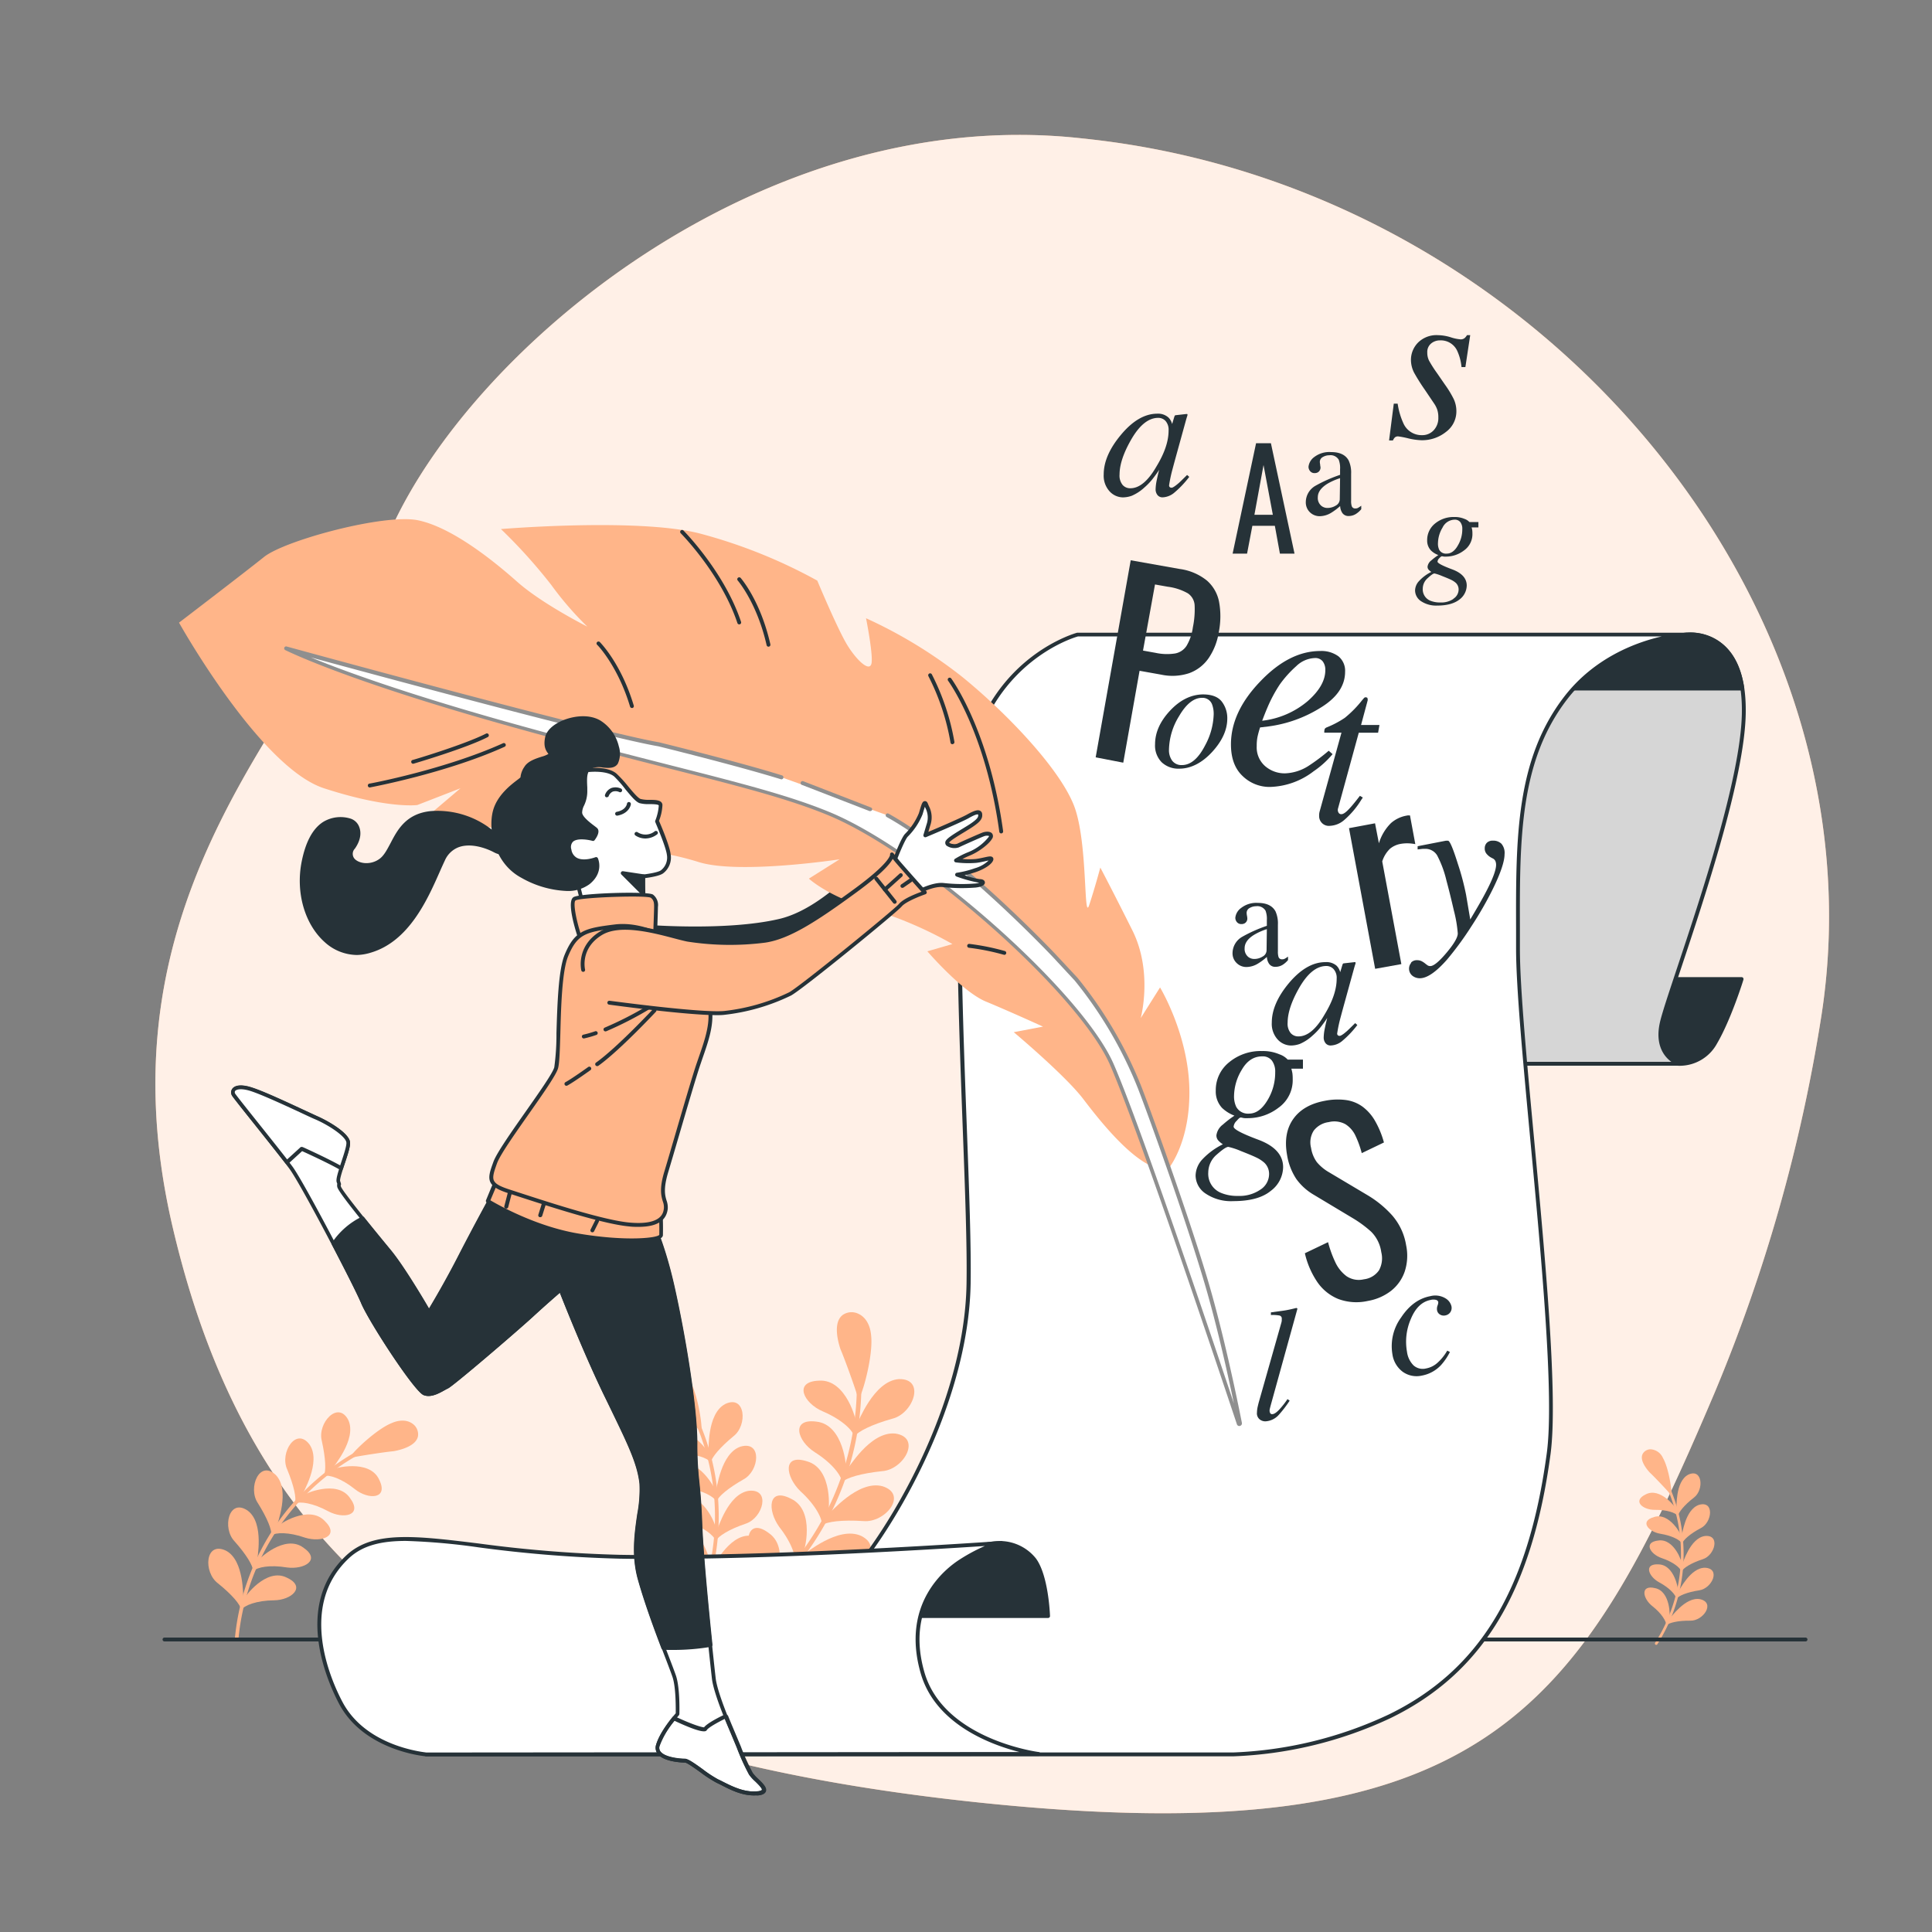 <svg xmlns="http://www.w3.org/2000/svg" viewBox="0 0 500 500"><rect x="0" y="0" width="500" height="500" fill="#808080" stroke="none"/><g id="freepik--background-simple--inject-56"><path d="M471.34,263.11C488,156.69,399.2,49.42,282.63,36.1c-1.45-.17-2.9-.32-4.36-.47-81.45-8.09-155.9,54.13-177.19,101.58s-77,92.6-56.35,180.56S121.48,452.58,253,466.45s155.79-23.74,190.7-105.92A420.16,420.16,0,0,0,471.34,263.11Z" style="fill:#FFB589"></path><path d="M471.34,263.11C488,156.69,399.2,49.42,282.63,36.1c-1.45-.17-2.9-.32-4.36-.47-81.45-8.09-155.9,54.13-177.19,101.58s-77,92.6-56.35,180.56S121.48,452.58,253,466.45s155.79-23.74,190.7-105.92A420.16,420.16,0,0,0,471.34,263.11Z" style="fill:#fff;opacity:0.8"></path></g><g id="freepik--Plants--inject-56"><path d="M428.47,425.65a.35.35,0,0,0,.45-.12,43.43,43.43,0,0,0,2.44-42.29.34.34,0,0,0-.46-.15.33.33,0,0,0-.15.45,42.74,42.74,0,0,1-2.41,41.62.35.35,0,0,0,.1.48Z" style="fill:#FFB589"></path><path d="M428.3,411c4.1.81,3.91,7.56,3.74,7.6-.26.67-.53,1.34-.81,2,0-1-1.14-3-3.62-4.95S424.42,410.08,428.3,411Z" style="fill:#FFB589"></path><path d="M440,413.87c4,.94.8,5.61-2.5,5.56s-5.54.55-6.25,1.19c.33-.64.65-1.29,1-1.95C432.35,418.78,436.21,413.12,440,413.87Z" style="fill:#FFB589"></path><path d="M429.26,404.86c4.18.12,5.14,6.74,5,6.79-.13.7-.28,1.39-.45,2.09-.11-.95-1.64-2.74-4.41-4.23S425.28,404.61,429.26,404.86Z" style="fill:#FFB589"></path><path d="M441.31,405.73c4.1.26,1.74,5.35-1.52,5.84s-5.35,1.44-5.94,2.18c.22-.68.41-1.36.59-2.05C434.57,411.8,437.42,405.64,441.31,405.73Z" style="fill:#FFB589"></path><path d="M429.19,398.68c4.14-.58,6.19,5.76,6,5.84,0,.71,0,1.41-.09,2.11-.27-.9-2.08-2.4-5.06-3.4S425.22,399.11,429.19,398.68Z" style="fill:#FFB589"></path><path d="M441.21,397.52c4.08-.43,2.61,5-.52,6s-5,2.3-5.49,3.12c.1-.7.18-1.4.24-2.11C435.58,404.61,437.36,398.09,441.21,397.52Z" style="fill:#FFB589"></path><path d="M428.08,392.6c4-1.26,7.07,4.66,6.94,4.75.1.7.19,1.4.26,2.1-.42-.85-2.45-2-5.56-2.51S424.24,393.68,428.08,392.6Z" style="fill:#FFB589"></path><path d="M439.74,389.44c3.95-1.11,3.4,4.48.49,6s-4.58,3.11-4.89,4c0-.7-.06-1.41-.12-2.11C435.38,397.39,436,390.65,439.74,389.44Z" style="fill:#FFB589"></path><path d="M425.94,386.73c3.72-1.91,7.78,3.46,7.66,3.57.22.67.43,1.35.61,2-.55-.76-2.75-1.59-5.9-1.55S422.34,388.45,425.94,386.73Z" style="fill:#FFB589"></path><path d="M436.9,381.65c3.72-1.76,4.13,3.89,1.52,5.9s-4,3.84-4.15,4.77c-.14-.7-.3-1.39-.47-2.08C434,390.28,433.47,383.48,436.9,381.65Z" style="fill:#FFB589"></path><path d="M432.39,386.37c.1,0-.46-6.05-2.14-8.95s-4.1-2.41-4.8-1.15.45,3.22,1.76,4.64S432.45,386.28,432.39,386.37Z" style="fill:#FFB589"></path><path d="M432.28,386.57h0a.22.22,0,0,0,.25-.07l0,0a.17.17,0,0,0,0-.17c.09-1.13-.72-6.52-2.16-9a3.74,3.74,0,0,0-3.13-2.25,2.33,2.33,0,0,0-2.07,1.11c-1,1.69,1.12,4.18,1.79,4.9,1.36,1.27,4.86,5,5.13,5.38A.24.24,0,0,0,432.28,386.57Zm-3.8-10.76a4.05,4.05,0,0,1,1.57,1.72c1.32,2.28,1.93,6.53,2.08,8.15-.31-.36-.82-.9-1.62-1.75-1-1.08-2.4-2.5-3.15-3.19-1.25-1.36-2.36-3.23-1.71-4.36a1.88,1.88,0,0,1,1.66-.88A2.43,2.43,0,0,1,428.48,375.81Z" style="fill:#FFB589"></path><path d="M175.74,425.63a.49.49,0,0,0,.64-.16,61.47,61.47,0,0,0,3.46-59.87.49.49,0,1,0-.87.43,60.48,60.48,0,0,1-3.41,58.91.48.48,0,0,0,.15.67Z" style="fill:#FFB589"></path><path d="M175.51,404.88c5.81,1.15,5.53,10.7,5.29,10.76-.36.95-.74,1.9-1.15,2.84.08-1.37-1.61-4.26-5.12-7S170,403.59,175.51,404.88Z" style="fill:#FFB589"></path><path d="M192.12,409c5.65,1.33,1.13,7.94-3.55,7.87-4.59.1-7.83.78-8.85,1.68.48-.91.92-1.83,1.35-2.76C181.23,415.91,186.71,407.9,192.12,409Z" style="fill:#FFB589"></path><path d="M176.87,396.2c5.92.17,7.27,9.54,7,9.62-.19,1-.4,2-.64,2.95-.16-1.34-2.32-3.88-6.25-6S171.23,395.85,176.87,396.2Z" style="fill:#FFB589"></path><path d="M193.93,397.43c5.8.37,2.46,7.57-2.16,8.28s-7.57,2-8.41,3.08c.31-1,.59-1.93.84-2.9C184.39,406,188.42,397.3,193.93,397.43Z" style="fill:#FFB589"></path><path d="M176.76,387.46c5.86-.82,8.76,8.15,8.56,8.26,0,1-.06,2-.13,3-.38-1.28-2.94-3.4-7.17-4.81S171.15,388.06,176.76,387.46Z" style="fill:#FFB589"></path><path d="M193.79,385.82c5.77-.61,3.68,7-.75,8.49s-7.12,3.25-7.76,4.41c.13-1,.25-2,.33-3C185.81,395.85,188.33,386.62,193.79,385.82Z" style="fill:#FFB589"></path><path d="M175.19,378.84c5.64-1.78,10,6.6,9.83,6.73.14,1,.27,2,.37,3-.6-1.2-3.47-2.86-7.88-3.54S169.76,380.37,175.19,378.84Z" style="fill:#FFB589"></path><path d="M191.7,374.37c5.6-1.57,4.82,6.34.69,8.51-4,2.28-6.48,4.4-6.92,5.65,0-1-.08-2-.16-3C185.52,385.62,186.46,376.08,191.7,374.37Z" style="fill:#FFB589"></path><path d="M172.17,370.54c5.27-2.71,11,4.89,10.84,5q.47,1.43.87,2.88c-.79-1.09-3.9-2.25-8.36-2.2S167.08,373,172.17,370.54Z" style="fill:#FFB589"></path><path d="M187.69,363.35c5.25-2.49,5.84,5.51,2.14,8.34-3.53,2.92-5.64,5.45-5.87,6.76-.2-1-.42-2-.67-2.94C183.53,375.56,182.82,365.93,187.69,363.35Z" style="fill:#FFB589"></path><path d="M181.29,370c.15.06-.65-8.56-3-12.66-2.21-4.1-5.81-3.42-6.8-1.64s.64,4.57,2.49,6.57C175.94,364.13,181.38,369.9,181.29,370Z" style="fill:#FFB589"></path><path d="M181.14,370.31h0a.32.32,0,0,0,.36-.09l0,0a.24.24,0,0,0,.05-.25c.13-1.59-1-9.23-3.06-12.76-1.09-2-2.7-3.18-4.43-3.19a3.3,3.3,0,0,0-2.93,1.57c-1.38,2.39,1.59,5.92,2.53,6.94,1.93,1.79,6.88,7.05,7.27,7.62A.34.34,0,0,0,181.14,370.31Zm-5.38-15.23a5.68,5.68,0,0,1,2.22,2.43c1.87,3.24,2.74,9.25,3,11.55-.45-.51-1.17-1.28-2.31-2.48-1.45-1.54-3.39-3.54-4.45-4.52-1.77-1.92-3.35-4.57-2.43-6.18a2.69,2.69,0,0,1,2.36-1.24A3.63,3.63,0,0,1,175.76,355.08Z" style="fill:#FFB589"></path><path d="M61.17,424.73a.48.48,0,0,1-.4-.53A62.14,62.14,0,0,1,95,374.2a.48.48,0,0,1,.65.22.5.5,0,0,1-.22.66,61.15,61.15,0,0,0-33.73,49.21.48.48,0,0,1-.53.44Z" style="fill:#FFB589"></path><path d="M74.2,408.28c-5.35-2.68-11,5.14-10.88,5.33-.31,1-.59,2-.84,3,.78-1.14,3.92-2.41,8.43-2.45S79.4,410.65,74.2,408.28Z" style="fill:#FFB589"></path><path d="M58.4,401.27c-5.35-2.44-5.81,5.64-2,8.49,3.61,2.91,5.79,5.46,6,6.81.18-1,.39-2,.63-3C62.8,413.55,63.37,403.76,58.4,401.27Z" style="fill:#FFB589"></path><path d="M78.48,400.5c-4.83-3.53-11.71,3.12-11.59,3.33-.46.9-.89,1.82-1.31,2.75,1-1,4.25-1.66,8.7-.92C78.71,406.25,83.2,403.71,78.48,400.5Z" style="fill:#FFB589"></path><path d="M64.08,390.93c-4.86-3.3-6.65,4.53-3.39,7.95,3.07,3.46,4.79,6.31,4.81,7.67.35-1,.73-1.91,1.13-2.85C66.4,403.7,68.57,394.24,64.08,390.93Z" style="fill:#FFB589"></path><path d="M84,393.58c-4.18-4.28-12,1.1-12,1.31-.6.81-1.18,1.63-1.74,2.47,1.09-.79,4.45-.9,8.7.59C83.25,399.27,88.09,397.53,84,393.58Z" style="fill:#FFB589"></path><path d="M71.38,381.73c-4.24-4.06-7.3,3.34-4.66,7.25,2.46,3.92,3.68,7,3.48,8.33.51-.87,1-1.74,1.58-2.59C71.55,394.68,75.25,385.75,71.38,381.73Z" style="fill:#FFB589"></path><path d="M90.56,387.66c-3.4-4.92-12.08-.92-12-.7-.72.7-1.43,1.41-2.12,2.14,1.21-.59,4.54-.13,8.48,2S94,392.25,90.56,387.66Z" style="fill:#FFB589"></path><path d="M80.13,373.87c-3.5-4.72-7.77,2.09-5.82,6.38,1.77,4.27,2.46,7.52,2,8.8.64-.78,1.3-1.55,2-2.29C78.11,386.69,83.26,378.48,80.13,373.87Z" style="fill:#FFB589"></path><path d="M98.11,382.89c-2.53-5.42-11.82-2.89-11.79-2.67-.84.57-1.66,1.16-2.47,1.77,1.3-.39,4.51.61,8,3.41S100.68,388,98.11,382.89Z" style="fill:#FFB589"></path><path d="M90.16,367.54c-2.66-5.24-8.08.79-6.88,5.35,1,4.51,1.15,7.84.52,9,.76-.66,1.55-1.31,2.35-1.94C85.93,379.88,92.45,372.62,90.16,367.54Z" style="fill:#FFB589"></path><path d="M91.14,376.83c-.15,0,5.82-6.44,10.26-8.25s6.75.86,6.44,2.9-3.33,3.25-6,3.71C99.07,375.43,91.15,376.69,91.14,376.83Z" style="fill:#FFB589"></path><path d="M91.09,377.15h0a.34.34,0,0,1-.24-.3,0,0,0,0,1,0,0,.24.24,0,0,1,.11-.23c.89-1.35,6.53-6.74,10.34-8.3,2.12-.95,4.14-.88,5.53.18a3.37,3.37,0,0,1,1.36,3.07c-.38,2.77-4.93,3.75-6.32,4-2.65.24-9.86,1.39-10.52,1.6A.31.31,0,0,1,91.09,377.15Zm13.73-8.84a5.76,5.76,0,0,0-3.29.57c-3.5,1.43-7.91,5.7-9.5,7.4.67-.13,1.72-.3,3.37-.55,2.12-.33,4.9-.73,6.36-.86,2.6-.45,5.5-1.58,5.76-3.44A2.7,2.7,0,0,0,106.4,369,3.54,3.54,0,0,0,104.82,368.31Z" style="fill:#FFB589"></path><path d="M189.18,419.78a.59.59,0,0,0,.79.13,74.1,74.1,0,0,0,32.91-64.33.59.59,0,0,0-1.17.05,72.9,72.9,0,0,1-32.39,63.3.58.58,0,0,0-.16.81Z" style="fill:#FFB589"></path><path d="M199,396.78c5.85,4.09.9,14.49.61,14.43-.86.88-1.74,1.74-2.65,2.57.75-1.46.3-5.47-2.23-10.22C192.4,398.77,193.58,392.68,199,396.78Z" style="fill:#FFB589"></path><path d="M215.34,409.35c5.59,4.21-2.61,9.3-7.74,7-5.1-2.13-9-2.95-10.56-2.45,1-.77,1.9-1.57,2.82-2.39C200,411.72,209.9,405.56,215.34,409.35Z" style="fill:#FFB589"></path><path d="M204.73,387.88c6.44,3.05,3.38,14,3.1,14-.69,1-1.4,2-2.14,2.94.48-1.55-.67-5.4-4-9.63C198.58,390.91,198.69,384.75,204.73,387.88Z" style="fill:#FFB589"></path><path d="M222.94,397.52c6.22,3.22-1,9.54-6.4,8.08-5.37-1.25-9.34-1.43-10.77-.69q1.22-1.37,2.34-2.79C208.25,402.36,216.93,394.7,222.94,397.52Z" style="fill:#FFB589"></path><path d="M208.86,378.19c6.86,1.94,5.7,13.24,5.42,13.27-.5,1.09-1,2.16-1.6,3.23.21-1.6-1.59-5.18-5.56-8.79C203.31,382.19,202.38,376.12,208.86,378.19Z" style="fill:#FFB589"></path><path d="M228.43,384.65c6.66,2.13.64,9.54-5,9-5.5-.35-9.43.13-10.71,1.09.64-1,1.24-2.07,1.83-3.12C214.76,391.84,222,382.88,228.43,384.65Z" style="fill:#FFB589"></path><path d="M211.32,367.92c7.09.78,7.82,12.14,7.56,12.2-.32,1.15-.66,2.3-1,3.45-.07-1.61-2.43-4.84-7-7.73S204.58,367,211.32,367.92Z" style="fill:#FFB589"></path><path d="M231.69,371c6.93,1,2.23,9.34-3.37,9.73-5.48.58-9.28,1.7-10.38,2.86.45-1.11.88-2.24,1.27-3.38C219.41,380.42,225.08,370.36,231.69,371Z" style="fill:#FFB589"></path><path d="M212,357.31c7.12-.43,9.75,10.73,9.5,10.83-.12,1.2-.27,2.4-.45,3.59-.33-1.57-3.2-4.38-8.14-6.48S205.22,357.51,212,357.31Z" style="fill:#FFB589"></path><path d="M232.62,356.91c7-.19,3.77,8.92-1.69,10.25-5.31,1.5-8.87,3.26-9.75,4.59.25-1.18.49-2.37.69-3.56C222.1,368.36,226,357.39,232.62,356.91Z" style="fill:#FFB589"></path><path d="M222.33,361.16c.14.14,3.44-9.75,2.82-15.43-.44-5.59-4.75-6.59-6.7-5.1s-1.51,5.34-.45,8.45C219.29,352.06,222.48,361.07,222.33,361.16Z" style="fill:#FFB589"></path><path d="M222,361.4a.08.08,0,0,0,0,0,.38.38,0,0,0,.45.07l0,0a.27.27,0,0,0,.17-.25c.92-1.69,3.36-10.68,2.83-15.55-.22-2.76-1.43-4.83-3.34-5.68a4,4,0,0,0-4,.31c-2.69,2-1.13,7.3-.59,8.88,1.26,2.92,4.16,11.12,4.31,11.93A.41.41,0,0,0,222,361.4Zm1.47-19.4a6.9,6.9,0,0,1,1.27,3.76c.49,4.48-1.47,11.53-2.35,14.16-.25-.77-.67-2-1.34-3.84-.86-2.41-2-5.56-2.72-7.16-1-3-1.47-6.66.33-8a3.22,3.22,0,0,1,3.21-.22A4.24,4.24,0,0,1,223.49,342Z" style="fill:#FFB589"></path></g><g id="freepik--Floor--inject-56"><path d="M467.27,424.8H42.57a.5.5,0,1,1,0-1h424.7a.5.5,0,0,1,0,1Z" style="fill:#263238"></path></g><g id="freepik--Paper--inject-56"><path d="M434.48,275.3a10.48,10.48,0,0,0,9.46-5.53c3.57-6.06,6.78-16.41,6.78-16.41H428.59s-5.71,11.42-3.92,16.41S434.48,275.3,434.48,275.3Z" style="fill:#263238"></path><path d="M434.89,275.82c-.24,0-.4,0-.45,0-.41,0-8.38-.64-10.24-5.86s3.71-16.33,3.95-16.81a.48.48,0,0,1,.44-.27h22.13a.48.48,0,0,1,.4.2.5.5,0,0,1,.08.44c0,.11-3.27,10.48-6.83,16.53A11,11,0,0,1,434.89,275.82Zm-6-22c-.85,1.76-5.31,11.43-3.77,15.74,1.65,4.63,9.3,5.2,9.37,5.2h0a9.92,9.92,0,0,0,9-5.28c3-5.08,5.76-13.31,6.53-15.66Z" style="fill:#263238"></path><path d="M436.46,164.24s15.32-2.14,14.83,20.6S431.78,256.7,430,264.92c-1.79,8.42,4.45,10.38,4.45,10.38H383.07s-3.46-60.31,4.45-80.08S415.2,165.88,436.46,164.24Z" style="fill:#d6d6d6"></path><path d="M434.48,275.8H383.07a.5.5,0,0,1-.5-.47c0-.6-3.38-60.65,4.48-80.3,7.21-18,25.2-29.42,49.36-31.29a12.91,12.91,0,0,1,9.69,3.16c4,3.52,5.87,9.56,5.69,17.95-.36,16.63-10.62,47.41-16.75,65.8-2.26,6.8-4.05,12.17-4.52,14.37-1.67,7.86,3.87,9.73,4.11,9.8a.5.5,0,0,1,.34.56A.49.49,0,0,1,434.48,275.8Zm-50.94-1h49c-1.82-1.33-4.22-4.25-3-10,.48-2.27,2.19-7.39,4.55-14.48,6.11-18.34,16.34-49,16.7-65.51.17-8.08-1.62-13.85-5.34-17.17a12.14,12.14,0,0,0-8.92-2.93h0c-23.77,1.84-41.46,13-48.52,30.67C380.57,213.93,383.24,269.11,383.54,274.8Zm52.92-110.56h0Z" style="fill:#263238"></path><path d="M436.46,164.24c-13.86,1.07-27.09,5.51-36.81,13.95h51.26C448.57,162.56,436.46,164.24,436.46,164.24Z" style="fill:#263238"></path><path d="M450.91,178.69H399.65a.5.5,0,0,1-.47-.32.51.51,0,0,1,.14-.56c9.27-8,22.09-12.91,37.09-14.07.57-.07,12.66-1.26,15,14.38a.49.49,0,0,1-.12.4A.48.48,0,0,1,450.91,178.69Zm-49.89-1h49.3c-2.43-14.36-13.32-13-13.79-13h0C422.27,165.83,410,170.31,401,177.69Zm35.44-13.45h0Z" style="fill:#263238"></path><path d="M436.46,164.24H278.92s-21.3,5.45-27.74,31.7,0,106-.5,136.24-19.32,64.4-34.18,79.76-53,30.71-64.4,34.67S110.3,454,110.3,454H319.05a103.39,103.39,0,0,0,40.62-9.9c20.31-9.91,35.76-28.2,41.12-67.87,3.28-24.24-7.93-105.52-7.93-130.79s-1-47.56,12.39-64.9C417.29,165,436.46,164.24,436.46,164.24Z" style="fill:#fff"></path><path d="M319.05,454.54H110.3a.49.49,0,0,1-.5-.47.49.49,0,0,1,.44-.52c.3,0,30.48-3.51,41.69-7.41,12-4.18,49.66-19.51,64.21-34.55,13.83-14.29,33.53-48.38,34-79.42.16-9.62-.37-24-1-40.61-1.29-34.65-2.9-77.78,1.5-95.74,6.44-26.24,27.89-32,28.11-32.07H436.46a.5.5,0,0,1,.5.49.51.51,0,0,1-.48.51c-.19,0-19.08.94-30.84,16.15-12.4,16.05-12.35,36.25-12.29,59.63,0,1.64,0,3.29,0,5,0,10,1.78,29,3.66,49.13,2.93,31.4,6.25,67,4.26,81.72-4.81,35.59-17.57,56.64-41.39,68.26A104.79,104.79,0,0,1,319.05,454.54Zm-200.78-1H319.05a103.61,103.61,0,0,0,40.4-9.85c23.49-11.46,36.08-32.27,40.84-67.49,2-14.61-1.34-50.15-4.27-81.5-1.88-20.17-3.66-39.22-3.66-49.22,0-1.66,0-3.32,0-5-.06-23.56-.11-43.92,12.5-60.24,7.73-10,18.47-14,25.22-15.54H279c-1.23.34-21.2,6.34-27.33,31.32-4.37,17.82-2.76,60.87-1.47,95.46.62,16.65,1.15,31,1,40.66-.51,31.32-20.38,65.7-34.32,80.1-14.69,15.18-52.51,30.6-64.6,34.81C144.57,449.76,128.12,452.23,118.27,453.54Z" style="fill:#263238"></path><path d="M259.08,399.32a11.58,11.58,0,0,1,8.57,4.28c3.21,4.28,3.57,14.63,3.57,14.63H225.54S244.81,399.32,259.08,399.32Z" style="fill:#263238"></path><path d="M271.21,418.73H225.54a.5.5,0,0,1-.47-.31.51.51,0,0,1,.12-.55c.79-.78,19.58-19.05,33.89-19.05a12,12,0,0,1,9,4.48c3.26,4.36,3.65,14.48,3.66,14.91a.47.47,0,0,1-.14.37A.51.51,0,0,1,271.21,418.73Zm-44.42-1h43.9c-.12-2.13-.77-10.26-3.44-13.83a11.09,11.09,0,0,0-8.17-4.08C246.91,399.82,230.76,414.05,226.79,417.73Z" style="fill:#263238"></path><path d="M268.72,453.92s-24.84-3.08-30-21.06c-4.28-15,3.21-24.62,10-28.9s10.35-4.64,10.35-4.64-59.95,4.28-98.85,3.56-59.54-10-70.25,0-8.21,25.7-1.78,37.83S110.3,454,110.3,454Z" style="fill:#fff"></path><path d="M110.3,454.54c-.2,0-16.07-1.36-22.54-13.59-3.05-5.76-11.92-25.55,1.88-38.43,6.87-6.41,17.75-5.09,34.22-3.07a335.43,335.43,0,0,0,36.38,2.93c38.43.72,98.21-3.52,98.81-3.56a.49.49,0,0,1,.53.45.51.51,0,0,1-.45.54s-3.56.42-10.13,4.57c-3.55,2.24-14.76,10.92-9.78,28.34s29.31,20.67,29.56,20.7a.5.5,0,0,1-.06,1Zm-5.25-55.75c-6.31,0-11.15,1.12-14.73,4.46-13.28,12.4-4.65,31.63-1.68,37.23,6.22,11.74,21.54,13,21.69,13.07l153.49-.13c-7.59-1.94-21.81-7.28-25.56-20.42-5.17-18.1,6.5-27.13,10.21-29.47a45.07,45.07,0,0,1,6.42-3.43c-14.36.95-62.14,3.89-94.67,3.28a336.79,336.79,0,0,1-36.48-2.94A166.46,166.46,0,0,0,105.05,398.79Z" style="fill:#263238"></path></g><g id="freepik--Letters--inject-56"><path d="M319,143.28l6.07-28.58h3.84l6.11,28.58h-3.78l-1.31-7.2h-5.82l-1.37,7.2Zm5.64-10.05h4.77L327,120.35Z" style="fill:#263238"></path><path d="M283.56,196,292.63,145l12.67,2.25a14.19,14.19,0,0,1,7.05,3,9.76,9.76,0,0,1,3.15,5.54,20.8,20.8,0,0,1-.09,7.85,16.32,16.32,0,0,1-2.66,6.75,10.44,10.44,0,0,1-5,3.83,13.82,13.82,0,0,1-7.22.38l-5.61-1-4.22,23.78Zm12.25-27.63,3.28.59a13.83,13.83,0,0,0,5,.16,4.47,4.47,0,0,0,3-2,12.68,12.68,0,0,0,1.62-4.75,22.76,22.76,0,0,0,.46-5.71,4,4,0,0,0-1.76-3.11,14.16,14.16,0,0,0-5.16-1.7l-3.34-.59Z" style="fill:#263238"></path><path d="M355.89,250.73l-6.77-36.4,6.74-1.26,1,5.17A12.42,12.42,0,0,1,360,213a8.3,8.3,0,0,1,3.82-1.88l.47-.09c.14,0,.35,0,.61,0l1.38,7.43a11.84,11.84,0,0,0-1.83-.21,9.92,9.92,0,0,0-2,.15,5.93,5.93,0,0,0-2.73,1.26,7.83,7.83,0,0,0-2,3.28l4.95,26.57Z" style="fill:#263238"></path><path d="M354,336.68a13.46,13.46,0,0,1-7.69-.52,12.14,12.14,0,0,1-5.41-4.4,22,22,0,0,1-3.2-7.42l6-2.87a29,29,0,0,0,1.82,5.07,9.49,9.49,0,0,0,2.94,3.72,5.65,5.65,0,0,0,4.52.82,5.52,5.52,0,0,0,3.9-2.32,6.48,6.48,0,0,0,.59-4.71,9.25,9.25,0,0,0-2.61-5.28,29.83,29.83,0,0,0-4.76-3.51l-10-6a14.75,14.75,0,0,1-4.61-4.13,15.8,15.8,0,0,1-2.4-6.23q-1-5.61,1.59-9.29t8.18-4.72a16.83,16.83,0,0,1,5.47-.2,9.48,9.48,0,0,1,4.29,1.71,12,12,0,0,1,3.23,3.67,23.48,23.48,0,0,1,2.31,5.6l-5.74,2.76a25.62,25.62,0,0,0-1.62-4.49,7,7,0,0,0-2.61-3,6,6,0,0,0-4.31-.54A5.83,5.83,0,0,0,340,292.6a5.64,5.64,0,0,0-.7,4.46,8.45,8.45,0,0,0,1.5,3.7,11.6,11.6,0,0,0,3.13,2.61l10,5.95a27.36,27.36,0,0,1,6.22,5.06,15.51,15.51,0,0,1,3.75,7.87,13.11,13.11,0,0,1-.36,6.82,10.82,10.82,0,0,1-3.54,5A13.55,13.55,0,0,1,354,336.68Z" style="fill:#263238"></path><path d="M374.08,336a3.3,3.3,0,0,1,1.54,2,2,2,0,0,1-.3,1.64,2,2,0,0,1-1.28.79,1.84,1.84,0,0,1-1.39-.24,1.59,1.59,0,0,1-.74-1.09,2.4,2.4,0,0,1,.13-1.24,2.57,2.57,0,0,0,.19-.88.79.79,0,0,0-.55-.56,2.77,2.77,0,0,0-1.42,0q-3.36.63-5.13,4.92a14.73,14.73,0,0,0-1,8.5,6.08,6.08,0,0,0,1.69,3.52,3.58,3.58,0,0,0,3.26.79,6,6,0,0,0,3-1.52,12.69,12.69,0,0,0,2.35-2.89l.11-.2.7.35a15.55,15.55,0,0,1-2.3,3.39,9,9,0,0,1-5,2.73A6.16,6.16,0,0,1,363,355a6.87,6.87,0,0,1-2.65-4.56,12.56,12.56,0,0,1,2.25-9.47q3.09-4.68,7.54-5.52A5.11,5.11,0,0,1,374.08,336Z" style="fill:#263238"></path><path d="M340.49,125.69a37.16,37.16,0,0,1,6.32-2.8v-1.47a6,6,0,0,0-.35-2.45,2.46,2.46,0,0,0-2.42-1.15,3.36,3.36,0,0,0-1.68.45,1.43,1.43,0,0,0-.79,1.27,4.51,4.51,0,0,0,.09.7c0,.33.08.54.08.63a1.43,1.43,0,0,1-.63,1.34,1.6,1.6,0,0,1-.86.23,1.43,1.43,0,0,1-1.19-.51,1.74,1.74,0,0,1-.42-1.13,3.6,3.6,0,0,1,1.49-2.52A6.41,6.41,0,0,1,344.5,117q3.35,0,4.53,2.17a7.43,7.43,0,0,1,.64,3.46v6.91a4.33,4.33,0,0,0,.14,1.38.9.9,0,0,0,.93.67,1.54,1.54,0,0,0,.65-.12,7.32,7.32,0,0,0,.9-.59v.9a5.54,5.54,0,0,1-1.19,1.1,3.45,3.45,0,0,1-2,.66,1.9,1.9,0,0,1-1.69-.76,3.47,3.47,0,0,1-.58-1.81,16.14,16.14,0,0,1-2.24,1.69,5.86,5.86,0,0,1-3,.93,3.61,3.61,0,0,1-2.57-1,3.54,3.54,0,0,1-1.08-2.65A4.91,4.91,0,0,1,340.49,125.69Zm6.32-1.94a15.84,15.84,0,0,0-3.27,1.44q-2.49,1.55-2.49,3.48a2.64,2.64,0,0,0,1,2.31,2.53,2.53,0,0,0,1.5.48,4.16,4.16,0,0,0,2.18-.63,1.89,1.89,0,0,0,1-1.62Z" style="fill:#263238"></path><path d="M321.54,242.41a37.34,37.34,0,0,1,6.32-2.81v-1.46a6,6,0,0,0-.34-2.45,2.46,2.46,0,0,0-2.43-1.16,3.32,3.32,0,0,0-1.67.45,1.42,1.42,0,0,0-.79,1.28,4.17,4.17,0,0,0,.08.7,4.58,4.58,0,0,1,.09.62,1.42,1.42,0,0,1-.64,1.35,1.6,1.6,0,0,1-.86.22,1.45,1.45,0,0,1-1.19-.51,1.74,1.74,0,0,1-.41-1.12,3.57,3.57,0,0,1,1.49-2.53,6.38,6.38,0,0,1,4.36-1.32c2.23,0,3.74.73,4.54,2.17a7.62,7.62,0,0,1,.63,3.47v6.91a4.62,4.62,0,0,0,.14,1.37.9.9,0,0,0,.93.68,1.47,1.47,0,0,0,.66-.13,6.33,6.33,0,0,0,.89-.58v.9a5.83,5.83,0,0,1-1.19,1.1,3.5,3.5,0,0,1-2,.65,1.91,1.91,0,0,1-1.7-.76,3.41,3.41,0,0,1-.58-1.8,15.39,15.39,0,0,1-2.24,1.68,5.83,5.83,0,0,1-3,.93,3.55,3.55,0,0,1-2.56-1,3.47,3.47,0,0,1-1.09-2.64A4.91,4.91,0,0,1,321.54,242.41Zm6.32-1.95a15.82,15.82,0,0,0-3.27,1.45c-1.65,1-2.48,2.18-2.48,3.48a2.66,2.66,0,0,0,1,2.31,2.53,2.53,0,0,0,1.5.48,4.06,4.06,0,0,0,2.18-.64,1.85,1.85,0,0,0,1-1.62Z" style="fill:#263238"></path><path d="M302.39,108.05a3.51,3.51,0,0,1,.85,1.35l.11.33.53-1.76a2,2,0,0,1,.16-.4c0-.07.16-.11.34-.13l2.68-.3c.14,0,.22,0,.24.08a.48.48,0,0,1,0,.29c-.06.21-.11.36-.15.48s-.08.28-.15.5l-2.3,8.33c-.5,1.81-.93,3.38-1.28,4.7a36.22,36.22,0,0,0-.86,4.08.58.58,0,0,0,.18.47.63.63,0,0,0,.43.15.9.9,0,0,0,.46-.14,4.86,4.86,0,0,0,.63-.42l.41-.32.45-.38.58-.55,1.52-1.49.56.49a25.2,25.2,0,0,1-4,4.2,5,5,0,0,1-2.87,1.1,1.64,1.64,0,0,1-1.36-.6,2.35,2.35,0,0,1-.48-1.51,13,13,0,0,1,.31-2.4c.21-1,.42-1.92.62-2.64q-.42.7-1.41,2a16.14,16.14,0,0,1-2.42,2.6,11.44,11.44,0,0,1-3.26,2.14,7,7,0,0,1-2.32.42,4.75,4.75,0,0,1-3.42-1.55,6,6,0,0,1-1.53-4.39q0-4.89,4.42-10.2,4.57-5.52,9.46-5.52A4,4,0,0,1,302.39,108.05Zm-.76.88a2.54,2.54,0,0,0-1.88-.79q-3.83,0-7.12,5.83c-1.93,3.41-2.89,6.36-2.89,8.83a3.82,3.82,0,0,0,.8,2.71,2.59,2.59,0,0,0,2,.85q3.51,0,6.76-5.66,3.14-5.15,3.13-9.3A3.42,3.42,0,0,0,301.63,108.93Z" style="fill:#263238"></path><path d="M345.89,249.91a3.51,3.51,0,0,1,.85,1.35l.11.33.53-1.76a2,2,0,0,1,.16-.4c0-.07.16-.11.34-.13l2.68-.3c.14,0,.22,0,.24.08a.51.51,0,0,1,0,.3c-.06.2-.11.36-.15.47s-.08.28-.15.5l-2.3,8.33c-.5,1.81-.93,3.38-1.28,4.7a36.22,36.22,0,0,0-.86,4.08.58.58,0,0,0,.18.47.63.63,0,0,0,.43.15.9.9,0,0,0,.46-.14,5.85,5.85,0,0,0,.63-.41l.41-.33.45-.38.58-.55,1.52-1.49.56.49a25.2,25.2,0,0,1-4,4.2,4.89,4.89,0,0,1-2.87,1.1,1.64,1.64,0,0,1-1.36-.6,2.33,2.33,0,0,1-.48-1.51,13,13,0,0,1,.31-2.4c.21-1.05.42-1.92.62-2.64q-.42.7-1.41,2a16.14,16.14,0,0,1-2.42,2.6,11.44,11.44,0,0,1-3.26,2.14,7,7,0,0,1-2.32.42,4.75,4.75,0,0,1-3.42-1.55,6,6,0,0,1-1.53-4.39q0-4.89,4.42-10.2Q338.14,249,343,249A4,4,0,0,1,345.89,249.91Zm-.76.89a2.52,2.52,0,0,0-1.88-.8q-3.83,0-7.12,5.83-2.89,5.13-2.89,8.83a3.82,3.82,0,0,0,.8,2.71,2.59,2.59,0,0,0,2,.85q3.51,0,6.76-5.66,3.14-5.15,3.13-9.3A3.38,3.38,0,0,0,345.13,250.8Z" style="fill:#263238"></path><path d="M316.19,181.56a7,7,0,0,1,1.43,4.38c0,2.93-1.3,5.79-3.87,8.61s-5.51,4.38-8.53,4.38a6.31,6.31,0,0,1-4.57-1.65,6.15,6.15,0,0,1-1.72-4.66q0-4.53,3.85-8.67t8.5-4.24C313.6,179.71,315.23,180.33,316.19,181.56Zm-12.82,15.32a3,3,0,0,0,2.51,1.12c2.25,0,4.25-1.69,6-5.09a17.89,17.89,0,0,0,2.22-8,7,7,0,0,0-.38-2.51,2.63,2.63,0,0,0-2.65-1.8c-2.1,0-4.09,1.58-5.93,4.74a17.09,17.09,0,0,0-2.61,8.71A4.6,4.6,0,0,0,303.37,196.88Z" style="fill:#263238"></path><path d="M331.62,342.29a2.56,2.56,0,0,0,.1-.54c0-.18,0-.32,0-.43a.78.78,0,0,0-.57-.86,9.68,9.68,0,0,0-2.24-.13v-.69l2.15-.29c.81-.11,1.34-.18,1.59-.23.78-.13,1.72-.34,2.83-.62a.37.37,0,0,1,.29.21l-6.88,24.87c-.16.6-.25.95-.27,1.08a1.57,1.57,0,0,0-.05.37,1.38,1.38,0,0,0,.15.67.54.54,0,0,0,.54.28c.49,0,1.14-.44,1.94-1.32a21.63,21.63,0,0,0,2-2.57l.56.4a29.55,29.55,0,0,1-2.78,3.64,5,5,0,0,1-3.47,1.71,2.37,2.37,0,0,1-1.32-.37,2,2,0,0,1-.89-1.9,7.75,7.75,0,0,1,.16-1.39c.08-.34.17-.74.29-1.2Z" style="fill:#263238"></path><path d="M326.15,176.36q7.5-7.87,15.51-7.88a7.47,7.47,0,0,1,4.71,1.36,4.83,4.83,0,0,1,1.74,4q0,5.46-6.39,9.34A33.75,33.75,0,0,1,328.27,188l-2.16.26a23.74,23.74,0,0,0-.68,2.49,11.62,11.62,0,0,0-.19,2.33,6.44,6.44,0,0,0,2.18,5.2,7.72,7.72,0,0,0,5.18,1.86,12,12,0,0,0,6-1.9,49.6,49.6,0,0,0,5.27-3.95l1,.88a23.7,23.7,0,0,1-4.9,4.43,19.33,19.33,0,0,1-11.34,4.06,10,10,0,0,1-7.06-2.84q-3-2.84-3-8.15Q318.56,184.25,326.15,176.36Zm12.29,5.08q4.55-4,4.55-8a3.59,3.59,0,0,0-.68-2.29,2.43,2.43,0,0,0-2-.85,7.28,7.28,0,0,0-4.84,2.1,28.54,28.54,0,0,0-4.27,4.75,37,37,0,0,0-3.18,5.94c-.43,1-.89,2.16-1.37,3.44A22.13,22.13,0,0,0,338.44,181.44Z" style="fill:#263238"></path><path d="M367.29,150.33a10.71,10.71,0,0,1,3.14-2.32,3.56,3.56,0,0,1-.71-.58,1.16,1.16,0,0,1-.27-.8,2.44,2.44,0,0,1,1-1.62,15.9,15.9,0,0,1,1.79-1.36,5.44,5.44,0,0,1-1.89-1.17,3.66,3.66,0,0,1-1-2.64,5.45,5.45,0,0,1,2-4.32,7.53,7.53,0,0,1,5-1.72,6.42,6.42,0,0,1,2.66.49,3,3,0,0,1,1.27.82h2.33v1.38h-1.76c.07.26.12.48.16.69a6.41,6.41,0,0,1,.05.88,5.15,5.15,0,0,1-2.17,4.39,7.71,7.71,0,0,1-4.66,1.6,3.64,3.64,0,0,1-.48,0l-.55-.09c-.17,0-.41.16-.7.5a1.36,1.36,0,0,0-.47.89c0,.39,1.26,1.06,3.79,2s3.77,2.35,3.77,4.19a4.61,4.61,0,0,1-1.89,3.62c-1.27,1-3.17,1.56-5.72,1.56a7.05,7.05,0,0,1-4.21-1.13,3.38,3.38,0,0,1-1.55-2.78A3.68,3.68,0,0,1,367.29,150.33Zm8.85,4.62a2.84,2.84,0,0,0,1.35-2.34,2.36,2.36,0,0,0-.7-1.74,5.19,5.19,0,0,0-1.23-.81c-.47-.23-1.26-.56-2.38-1a11.3,11.3,0,0,0-1.94-.65q-.45,0-1.74,1.2a3.62,3.62,0,0,0-1.29,2.71,3.16,3.16,0,0,0,2,3.16,6.59,6.59,0,0,0,2.55.44A5.61,5.61,0,0,0,376.14,155Zm-3.68-12.68a2,2,0,0,0,2,1c1,0,2-.65,2.77-2a8.1,8.1,0,0,0,1.21-4.35,2.79,2.79,0,0,0-.5-1.78,1.77,1.77,0,0,0-1.5-.65,3.54,3.54,0,0,0-3.11,2.05,8,8,0,0,0-1.18,3.95A3.7,3.7,0,0,0,372.46,142.27Z" style="fill:#263238"></path><path d="M311.15,300.06a18.35,18.35,0,0,1,5.33-3.92,5.84,5.84,0,0,1-1.2-1,1.94,1.94,0,0,1-.47-1.36,4.17,4.17,0,0,1,1.67-2.74,26.37,26.37,0,0,1,3-2.31,9.54,9.54,0,0,1-3.21-2,6.23,6.23,0,0,1-1.63-4.47,9.2,9.2,0,0,1,3.44-7.33,12.77,12.77,0,0,1,8.52-2.92,10.79,10.79,0,0,1,4.5.84,5.17,5.17,0,0,1,2.16,1.38h3.94v2.35h-3a11.84,11.84,0,0,1,.27,1.17,11,11,0,0,1,.08,1.49,8.74,8.74,0,0,1-3.66,7.43,13,13,0,0,1-7.9,2.71,6.86,6.86,0,0,1-.81,0c-.26,0-.57-.08-.94-.16s-.69.28-1.19.85a2.36,2.36,0,0,0-.79,1.51c0,.67,2.14,1.79,6.42,3.39s6.39,4,6.39,7.09a7.8,7.8,0,0,1-3.21,6.15q-3.21,2.64-9.69,2.64a11.75,11.75,0,0,1-7.12-1.93,5.68,5.68,0,0,1-2.63-4.7A6.34,6.34,0,0,1,311.15,300.06Zm15,7.84a4.82,4.82,0,0,0,2.29-4,4,4,0,0,0-1.19-2.95,8.44,8.44,0,0,0-2.08-1.37c-.79-.39-2.14-.95-4-1.68a18.44,18.44,0,0,0-3.28-1.09c-.51,0-1.49.67-3,2a6.12,6.12,0,0,0-2.19,4.59,5.33,5.33,0,0,0,3.36,5.34,10.78,10.78,0,0,0,4.32.76A9.53,9.53,0,0,0,326.15,307.9Zm-6.23-21.48a3.46,3.46,0,0,0,3.36,1.78q2.63,0,4.68-3.35a13.77,13.77,0,0,0,2.06-7.37,4.8,4.8,0,0,0-.85-3,3,3,0,0,0-2.54-1.09c-2.17,0-3.93,1.16-5.26,3.47a13.37,13.37,0,0,0-2,6.69A6.39,6.39,0,0,0,319.92,286.42Z" style="fill:#263238"></path><path d="M341.41,210.6a3.56,3.56,0,0,1,.12-.62l5.64-20.36h-4.44a2.5,2.5,0,0,1,.12-1,1.3,1.3,0,0,1,.59-.41,24.79,24.79,0,0,0,4.59-2.43,28.44,28.44,0,0,0,4.44-4.51l.47-.55a.57.57,0,0,1,.22-.19.57.57,0,0,1,.28-.08,1.91,1.91,0,0,1,.41.12,1.66,1.66,0,0,1,.1.36,1.32,1.32,0,0,1,0,.34l-1.71,6.36H357l-.35,2h-5l-5.37,19.6a1.33,1.33,0,0,0,.09,1,.79.79,0,0,0,.78.48c.51,0,1.22-.5,2.13-1.51.53-.55,1.42-1.63,2.66-3.24l.76.44-.41.61a22.24,22.24,0,0,1-4.43,5.23,6,6,0,0,1-3.63,1.48,2.52,2.52,0,0,1-2.84-2.57Q341.38,210.92,341.41,210.6Z" style="fill:#263238"></path><path d="M360.71,104.46h1a18.77,18.77,0,0,0,1.52,5.16,5.14,5.14,0,0,0,4.79,3,4,4,0,0,0,3-1.25,4.6,4.6,0,0,0,1.22-3.33,6.12,6.12,0,0,0-.31-2.1,6.77,6.77,0,0,0-.77-1.49l-2.42-3.59a51.53,51.53,0,0,1-2.75-4.37,7.34,7.34,0,0,1-.84-3.33,6.38,6.38,0,0,1,1.82-4.48,6.78,6.78,0,0,1,5.18-1.94,11.82,11.82,0,0,1,3.27.54,11,11,0,0,0,2.5.54,1.62,1.62,0,0,0,1.08-.29,2.78,2.78,0,0,0,.65-.79h.84L379.24,95h-1a13,13,0,0,0-1.14-4.26,4.66,4.66,0,0,0-4.43-2.65,3.53,3.53,0,0,0-2.29.8,2.83,2.83,0,0,0-1,2.35,4.57,4.57,0,0,0,.46,2.1,31.93,31.93,0,0,0,2.05,3.21l2.07,3a27,27,0,0,1,2.28,3.76,7.45,7.45,0,0,1,.67,3.15,6.57,6.57,0,0,1-2.68,5.31,9.88,9.88,0,0,1-6.39,2.16,16.74,16.74,0,0,1-3.41-.49,23.17,23.17,0,0,0-2.57-.5,1.23,1.23,0,0,0-.86.26,2.34,2.34,0,0,0-.51.79h-1Z" style="fill:#263238"></path><path d="M365.18,249.11a2,2,0,0,1,1.55-.61,2.59,2.59,0,0,1,1.18.25,5.51,5.51,0,0,1,1.07.73l.37.27a1.07,1.07,0,0,0,.36.2,1.33,1.33,0,0,0,.45.07q1.3,0,4.21-3.46t2.9-5a33.29,33.29,0,0,0-1-5.87q-1-4.36-1.93-7.79a27.33,27.33,0,0,0-2.4-6.51,3.53,3.53,0,0,0-3.19-1.71l-.55,0-1.32.15V219l7.29-1.42.56,0c.45-.05,1.3,1.95,2.57,6a66.33,66.33,0,0,1,2.12,8l1.08,6.38q2.82-4.71,4.12-7.23c1.72-3.3,2.57-5.61,2.57-6.93a2.59,2.59,0,0,0-.16-.9,1.44,1.44,0,0,0-.75-.76l-.45-.24a4,4,0,0,1-1-.81,2.11,2.11,0,0,1-.58-1.57,2,2,0,0,1,.54-1.4,2.12,2.12,0,0,1,1.6-.56,3,3,0,0,1,2.17.79,3.62,3.62,0,0,1,.82,2.69q0,2.87-3.12,9.2a92.48,92.48,0,0,1-5.38,9.36,81.77,81.77,0,0,1-6.38,8.73q-4.26,4.85-7.06,4.84a3.07,3.07,0,0,1-1.94-.67,2.35,2.35,0,0,1-.31-3.29Z" style="fill:#263238"></path></g><g id="freepik--Character--inject-56"><path d="M165.88,239.73s21.54,1.91,35.91-1.44,28.72-23,28.72-23l8.62,4.79s-9.58,17.23-26.33,24.41-41.17,9.58-51.23,4.79S165.88,239.73,165.88,239.73Z" style="fill:#263238"></path><path d="M176.68,252.27c-6.29,0-11.74-.81-15.32-2.52-2.65-1.26-4-2.69-3.85-4.25.21-3.48,7.4-6,8.21-6.25a.5.5,0,0,1,.21,0c.21,0,21.63,1.87,35.74-1.43S230,215.21,230.11,215a.49.49,0,0,1,.64-.15l8.62,4.79a.51.51,0,0,1,.24.3.5.5,0,0,1,0,.38c-.1.18-9.86,17.47-26.58,24.63A98.79,98.79,0,0,1,176.68,252.27Zm-10.74-12c-2.11.73-7.29,3-7.44,5.33-.08,1.39,1.74,2.55,3.29,3.29,9.82,4.68,34,2.39,50.81-4.79,14.94-6.41,24.22-21.07,25.84-23.77L230.65,216c-2.08,2.76-15.27,19.67-28.75,22.82C188.14,242,167.6,240.37,165.94,240.23Z" style="fill:#263238"></path><path d="M302.39,302.46s5.77-6.85,5.41-20.91-7.58-26-7.58-26l-5,7.93s3.24-11.9-2.17-22.72-8.29-16.23-8.29-16.23-1.45,5.41-2.89,9.74-.36-15.14-3.6-24.88S260.55,184.53,249,175.16A121,121,0,0,0,224.13,160s1.8,9,1.44,11.54-3.61-.36-6.13-4.33-7.93-16.95-7.93-16.95A134,134,0,0,0,180.85,138c-16.23-4-51.21-1.08-51.21-1.08a137.68,137.68,0,0,1,13,14.42A83.06,83.06,0,0,0,152,162.17s-11.69-5.87-18.19-11.64-17-14.08-25.61-15.88-34.46,5.16-39.87,9.49-22,17-22,17S67.25,198.6,83.84,204,108,208.34,108,208.34L119.18,204l-7.59,6.45s12,3.65,33.4,6.89,25.4,2.53,35.86,5.77,36.43-.72,36.43-.72l-7.94,5s5,4.69,16.23,7.93a103,103,0,0,1,20.92,9L240,246.2s9,10.46,15.14,13,14.79,6.49,14.79,6.49l-7.57,1.44s13.34,11.18,18,17.31S295.54,303.91,302.39,302.46Z" style="fill:#FFB589"></path><path d="M191.31,161.59a.49.49,0,0,1-.47-.34c-4.24-12.72-14.57-23.14-14.67-23.25a.5.5,0,0,1,0-.7.5.5,0,0,1,.71,0c.1.1,10.59,10.69,14.9,23.63a.5.5,0,0,1-.31.64Z" style="fill:#263238"></path><path d="M198.88,167.36a.49.49,0,0,1-.48-.39c-2.47-10.91-7.42-16.67-7.47-16.73a.5.5,0,0,1,.76-.66c.21.24,5.16,6,7.68,17.17a.5.5,0,0,1-.38.6Z" style="fill:#263238"></path><path d="M259.11,215.69a.49.49,0,0,1-.49-.43c-3.55-25.88-13.16-38.95-13.25-39.08a.5.5,0,0,1,.8-.6c.1.13,9.85,13.39,13.44,39.54a.5.5,0,0,1-.43.56Z" style="fill:#263238"></path><path d="M246.49,192.61a.51.51,0,0,1-.5-.43A59.63,59.63,0,0,0,240.28,175a.5.5,0,0,1,.88-.48A61,61,0,0,1,247,192a.5.5,0,0,1-.42.57Z" style="fill:#263238"></path><path d="M259.83,247.06a.47.47,0,0,1-.16,0,59.24,59.24,0,0,0-8.92-1.78.5.5,0,0,1,.13-1,60.61,60.61,0,0,1,9.11,1.83.5.5,0,0,1-.16,1Z" style="fill:#263238"></path><path d="M95.74,203.79a.5.5,0,0,1-.09-1c.19,0,19.59-3.68,34.51-10.43a.5.5,0,1,1,.41.91c-15,6.8-34.54,10.46-34.74,10.5Z" style="fill:#263238"></path><path d="M106.92,197.66a.5.5,0,0,1-.48-.36.49.49,0,0,1,.34-.62c.13,0,13.49-4,19-6.82a.5.5,0,1,1,.46.89c-5.61,2.89-18.65,6.72-19.2,6.89Z" style="fill:#263238"></path><path d="M163.54,183.23a.51.51,0,0,1-.48-.36c-3.17-10.57-8.47-16-8.53-16a.5.5,0,0,1,0-.7.5.5,0,0,1,.71,0c.22.22,5.54,5.62,8.78,16.44a.5.5,0,0,1-.34.62Z" style="fill:#263238"></path><path d="M202.24,201.15c-11.48-3.58-31.75-8.55-31.75-8.55-16.41-2.8-96.44-24.81-96.44-24.81s14.8,7.61,57.62,19.61,65.8,16.1,82.92,23.19c23.06,9.54,64.74,45.64,73.15,64.85,7.48,17.11,28.37,79.57,32.84,93a.17.17,0,0,0,.33-.09c-1.31-6.58-5-24.13-9.09-37.83-5.2-17.21-14.08-41.88-16.88-49.08a106.87,106.87,0,0,0-16.42-28l-5.59-6s-24.41-26-43.22-36.42" style="fill:#fff"></path><path d="M320.74,369.06a.66.66,0,0,1-.63-.46c-4.17-12.52-25.33-75.82-32.83-93-8.08-18.47-48.95-54.69-72.88-64.59-10.41-4.31-23.22-7.57-41-12.07-11.22-2.86-25.19-6.41-41.9-11.1C89.16,176,74,168.32,73.82,168.24a.51.51,0,0,1-.24-.63.5.5,0,0,1,.6-.3c.8.22,80.2,22,96.39,24.8.24.06,20.45,5,31.81,8.56a.5.5,0,0,1-.29,1c-11.34-3.52-31.52-8.48-31.72-8.53-13.45-2.3-70.47-17.72-89.92-23,7.87,3.23,23.88,9.16,51.36,16.86,16.7,4.68,30.66,8.23,41.88,11.09,17.77,4.52,30.62,7.78,41.09,12.11,24.1,10,65.26,46.49,73.41,65.12,6.77,15.47,24.61,68.34,31.14,87.88-1.75-8.38-4.71-21.61-8-32.46C306,313,297,288.11,294.47,281.62a106.94,106.94,0,0,0-16.34-27.86l-5.57-6c-.24-.26-24.57-26.07-43.09-36.32a.51.51,0,0,1-.2-.68.5.5,0,0,1,.68-.19c18.66,10.32,43.1,36.24,43.34,36.51l5.59,6a107.73,107.73,0,0,1,16.52,28.16c2.53,6.5,11.55,31.44,16.9,49.11,4.12,13.66,7.74,31,9.1,37.88a.68.68,0,0,1-.48.79Z" style="fill:#8f8f8f"></path><path d="M225.22,209.91a.39.39,0,0,1-.18,0l-17.52-6.79a.5.5,0,0,1,.36-.94l17.52,6.8a.5.5,0,0,1,.29.65A.52.52,0,0,1,225.22,209.91Z" style="fill:#8f8f8f"></path><path d="M152.42,199.33s4.77-.53,6.89,1.32,4.9,6.1,6.36,6.63,5.17-.27,5.3,1.06a13.3,13.3,0,0,1-.92,4.11s2.78,6.36,3,8.61a4.65,4.65,0,0,1-1.72,4.51c-1.06.8-4.9,1.19-4.9,1.19l.13,7-15.64.66-1.46-5.83-6.23-2s1.46-1.72,1.72-9.28,1.06-14.45,3.71-17S152.42,199.33,152.42,199.33Z" style="fill:#fff"></path><path d="M151,235a.5.5,0,0,1-.49-.38L149.08,229l-6-1.9a.49.49,0,0,1-.33-.34.48.48,0,0,1,.1-.46s1.35-1.81,1.6-9c.35-9.76,1.54-15.1,3.87-17.32,1.21-1.15,2.31-1.69,3.25-1.61a1.83,1.83,0,0,1,1,.4c1-.09,5-.29,7,1.46a32.08,32.08,0,0,1,3,3.28c1.17,1.41,2.5,3,3.21,3.26A8.37,8.37,0,0,0,168,207c1.63,0,3.31,0,3.44,1.29a12.34,12.34,0,0,1-.89,4.14c.48,1.09,2.76,6.47,3,8.58a5.11,5.11,0,0,1-1.92,5c-.94.71-3.59,1.1-4.69,1.24l.12,6.57a.51.51,0,0,1-.48.51L151,235Zm-7-8.61,5.64,1.8a.5.5,0,0,1,.33.36l1.36,5.44,14.75-.63-.12-6.54a.49.49,0,0,1,.45-.5c1.43-.15,4-.58,4.65-1.1a4.16,4.16,0,0,0,1.53-4c-.26-2.15-3-8.41-3-8.47a.46.46,0,0,1,0-.38,12.75,12.75,0,0,0,.9-3.88c0-.37-1.62-.38-2.46-.39a8.48,8.48,0,0,1-2.52-.25c-1-.35-2.2-1.84-3.64-3.56A30,30,0,0,0,159,201c-1.93-1.69-6.46-1.21-6.51-1.21a.48.48,0,0,1-.45-.19.76.76,0,0,0-.53-.22c-.37,0-1.16.12-2.44,1.34-2.76,2.62-3.35,10.74-3.56,16.62C145.3,222.84,144.5,225.32,144,226.34Z" style="fill:#263238"></path><path d="M159.71,211.09a.5.5,0,0,1-.5-.4.51.51,0,0,1,.4-.59c2.37-.45,2.64-2,2.65-2.1a.5.5,0,0,1,1,.14c0,.1-.35,2.35-3.45,2.94Z" style="fill:#263238"></path><path d="M157.06,206.32a.45.45,0,0,1-.2,0,.51.51,0,0,1-.27-.65,3,3,0,0,1,1.68-1.75,3.4,3.4,0,0,1,2.46.17.5.5,0,0,1,.22.67.49.49,0,0,1-.67.22,2.36,2.36,0,0,0-1.67-.12,2,2,0,0,0-1.09,1.19A.49.49,0,0,1,157.06,206.32Z" style="fill:#263238"></path><path d="M167,217a4.6,4.6,0,0,1-2.55-.78.5.5,0,0,1-.15-.69.51.51,0,0,1,.7-.15,3.82,3.82,0,0,0,4.44-.23.5.5,0,0,1,.7.07.49.49,0,0,1-.06.7A5.07,5.07,0,0,1,167,217Z" style="fill:#263238"></path><polygon points="166.47 226.76 161.16 225.97 166.33 231.14 166.47 226.76" style="fill:#263238"></polygon><path d="M166.33,231.64a.49.49,0,0,1-.35-.15l-5.17-5.17a.5.5,0,0,1-.09-.58.52.52,0,0,1,.52-.27l5.3.8a.52.52,0,0,1,.43.51l-.14,4.37a.49.49,0,0,1-.31.45A.41.41,0,0,1,166.33,231.64Zm-3.74-4.95,3.28,3.28.08-2.78Z" style="fill:#263238"></path><path d="M153.48,217.09s1.45-1.86.66-2.52-3.85-2.65-4-4.24,1.46-2.92,1.33-5.83-.4-5,1.46-6.1,5.3.79,6.49-1.06.13-7.82-4.37-10.47-12.73.26-13.52,4,1.59,3.85.66,4.64-4.91,1.19-6.1,3.18a7.22,7.22,0,0,0-1.06,2.79c-.26.53-5.7,3.58-7,8.48s.39,13.26,7.15,16.83,13.52,4.51,17.1,1.6,2-6.1,2-6.1-6,2.38-6.89-2.39S153.48,217.09,153.48,217.09Z" style="fill:#263238"></path><path d="M146.56,230.58A25.8,25.8,0,0,1,135,227.21c-7.23-3.83-8.69-12.65-7.41-17.41,1.07-4,4.64-6.7,6.35-8a8.31,8.31,0,0,0,.74-.6,1.16,1.16,0,0,0,.05-.28,5.71,5.71,0,0,1,1-2.49c.87-1.44,2.87-2.09,4.48-2.61a7,7,0,0,0,1.72-.7h0l-.15-.21c-.43-.59-1.22-1.68-.69-4.14.35-1.63,1.93-3.18,4.34-4.24,2.65-1.16,6.84-1.88,9.92-.07a10.81,10.81,0,0,1,4.81,6.73,6.22,6.22,0,0,1-.27,4.45c-.83,1.29-2.46,1.14-3.9,1a5.18,5.18,0,0,0-2.77.2c-1.38.79-1.37,2.25-1.23,5l0,.66a8.5,8.5,0,0,1-.85,4,4.13,4.13,0,0,0-.48,1.84c.09,1.09,2.19,2.67,3.2,3.43.25.19.46.35.6.47,1.11.92-.3,2.83-.59,3.21a.51.51,0,0,1-.53.17c-1-.29-3.94-.81-5.06.22a2,2,0,0,0-.41,2,2.91,2.91,0,0,0,1.42,2.16c1.84,1,4.77-.14,4.8-.15a.51.51,0,0,1,.63.24s1.72,3.58-2.12,6.71A9.4,9.4,0,0,1,146.56,230.58Zm4.3-44.24a12.91,12.91,0,0,0-5.05,1.08c-2.09.91-3.5,2.23-3.78,3.53a3.59,3.59,0,0,0,.53,3.34c.26.36.69,1,0,1.57a6.55,6.55,0,0,1-2.06.89c-1.45.47-3.26,1.05-3.93,2.17a4.79,4.79,0,0,0-.87,2.11,1.75,1.75,0,0,1-.17.64c-.11.21-.33.39-1,.9-1.63,1.25-5,3.85-6,7.49-1.2,4.45.16,12.69,6.91,16.26C142.36,230,148.7,230.63,152,228c2.52-2.05,2.26-4.2,2-5.08-1,.32-3.39.89-5.16-.07a3.93,3.93,0,0,1-1.92-2.85,2.94,2.94,0,0,1,.71-2.91c1.49-1.38,4.63-.79,5.67-.54.44-.64.75-1.4.55-1.57s-.33-.25-.56-.43c-1.68-1.26-3.48-2.73-3.6-4.15a5,5,0,0,1,.56-2.31,7.61,7.61,0,0,0,.77-3.54l0-.66c-.14-2.66-.24-4.77,1.74-5.9a5.84,5.84,0,0,1,3.35-.33c1.53.14,2.5.17,3-.56a5.35,5.35,0,0,0,.13-3.68,9.67,9.67,0,0,0-4.34-6.09A7.71,7.71,0,0,0,150.86,186.34Z" style="fill:#263238"></path><path d="M127.76,215.76s-6.76-6.23-16.17-5.3-9.28,9.68-13.12,12.33-9.55.13-7-3.45,1.06-6.49-.93-7-9.67-2.12-12.06,11.13,6.36,26,17.5,22.67,15.64-17,18.82-23.6,11-3.58,13.26-2.38,1.59,0,1.45-.4S127.76,215.76,127.76,215.76Z" style="fill:#263238"></path><path d="M92.41,247.15A12.56,12.56,0,0,1,84,243.79c-5.07-4.55-7.44-12.56-6-20.43,1-5.29,2.85-8.87,5.64-10.65a8.68,8.68,0,0,1,7-.88A3.57,3.57,0,0,1,93,214.11c.35.95.66,2.93-1.16,5.52a1.93,1.93,0,0,0,0,2.7c1.22,1.23,4.11,1.56,6.3,0,1.22-.85,2-2.38,2.95-4.16,1.77-3.4,4-7.62,10.41-8.26a22.78,22.78,0,0,1,16.56,5.44.48.48,0,0,1,.12.16c.16.37,1.6,3.61,1.74,4l0,.12c.12.31.35.9-.06,1.27s-1.18.12-2.15-.39c-.5-.27-5-2.57-8.8-1.33a6.38,6.38,0,0,0-3.77,3.49c-.43.91-.9,1.95-1.39,3.07-3.15,7.11-7.92,17.86-17.74,20.79A13.19,13.19,0,0,1,92.41,247.15ZM88,212.47a7.11,7.11,0,0,0-3.85,1.09c-2.55,1.62-4.3,5-5.2,10-1.35,7.53.89,15.18,5.71,19.5a11.37,11.37,0,0,0,11.15,2.6c9.39-2.79,14-13.29,17.11-20.23.51-1.14,1-2.19,1.41-3.1a7.31,7.31,0,0,1,4.36-4c4.17-1.37,9,1.1,9.58,1.38a5.48,5.48,0,0,0,.81.38h0l-.06-.16c-.09-.27-1-2.45-1.66-3.84-.76-.65-7.15-5.94-15.71-5.1-5.9.58-7.88,4.37-9.62,7.72-1,1.82-1.84,3.54-3.27,4.52-2.64,1.82-6,1.38-7.58-.16a2.94,2.94,0,0,1-.14-4c1.56-2.21,1.32-3.83,1-4.6a2.55,2.55,0,0,0-1.69-1.65A9.23,9.23,0,0,0,88,212.47Z" style="fill:#263238"></path><path d="M149.9,242.14s-2.79-8.62-1.2-9.54,19-1.46,20-.67a2.94,2.94,0,0,1,1.06,2.79c0,1.06-.26,8.08-.26,8.08Z" style="fill:#FFB589"></path><path d="M169.52,243.3h0l-19.62-.66a.5.5,0,0,1-.46-.35c-.87-2.7-2.72-9.1-1-10.12s19.3-1.59,20.57-.64a3.41,3.41,0,0,1,1.26,3.19c0,1.06-.25,7.82-.27,8.1A.5.5,0,0,1,169.52,243.3Zm-19.25-1.65,18.76.64c.06-1.62.25-6.7.25-7.57s0-1.74-.86-2.39c-1.35-.68-18.1-.1-19.46.7C148.31,233.41,148.92,237.39,150.27,241.65Z" style="fill:#263238"></path><path d="M127.77,308.94s-4.44,8-8.67,16.28-8,14.37-8,14.37-6.34-11-10.15-15.64S88,308.31,87.82,307s.21,0-.22-1.27,2.75-8.24,2.54-10.14-4.86-4.87-8.24-6.35S69,283.15,65,281.89s-5.29.21-4.44,1.48,11.84,14.79,14.79,18.81S91.83,332,94,337.06s13.74,22.62,15.85,23.46,4.86-1.27,5.92-1.69,16.91-13.95,21.77-18.39,7.61-6.76,7.61-6.76,5.92,15.22,11.63,27.05S165.4,378.07,166,384s-3.17,15-.42,24.73,7.82,22,8.87,25.15.85,9.73.85,9.73-4,4.44-5.07,8,5.7,4,7,4,6.13,4.22,8.46,5.28,6.13,3.59,10.36,3.17-.64-3.38-1.69-5.07S192,454,189.07,447s-4-10.78-4.23-12.47-3.17-28.75-3.59-40.17S180,382.51,180,373.42s-3-27.48-5.92-40.59-6.55-19.24-6.55-19.24Z" style="fill:#fff"></path><path d="M195.09,464.65c-3.19,0-6.05-1.47-8.19-2.56-.52-.27-1-.51-1.42-.7a33.23,33.23,0,0,1-4.21-2.73c-1.48-1.06-3.5-2.51-4-2.51,0,0-5.39,0-7.08-2.28a2.56,2.56,0,0,1-.37-2.38c1-3.34,4.35-7.29,5.06-8.09,0-1.07.09-6.61-.83-9.37-.3-.89-.93-2.55-1.73-4.65-2.07-5.4-5.19-13.56-7.15-20.53-1.75-6.18-.91-12-.17-17.08a33.44,33.44,0,0,0,.57-7.73c-.55-5.15-3-10.16-7.39-19.24L156.28,361c-5-10.33-10.19-23.39-11.39-26.44-1,.88-3.47,3-7.06,6.3-4.53,4.14-20.72,18-21.93,18.48-.2.09-.51.26-.87.46-1.41.79-3.55,2-5.42,1.24-2.44-1-14.14-19-16.13-23.74s-15.55-30.71-18.54-34.77c-1.61-2.19-5.58-7.17-9.08-11.56-3-3.74-5.33-6.69-5.73-7.28a1.61,1.61,0,0,1,0-1.9c.75-1,2.58-1.11,5-.33,2.92.92,8.7,3.61,12.92,5.57,1.66.77,3.09,1.43,4,1.85,3.16,1.38,8.28,4.44,8.54,6.74.12,1.06-.61,3.23-1.37,5.52-.54,1.62-1.35,4.05-1.19,4.52.23.71.28.84.18,1s0,.18,0,.35c.28,1.16,8.42,11.09,11.9,15.33l1.1,1.35c3.26,4,8.28,12.43,9.77,15,1.11-1.85,4.23-7.1,7.58-13.63,4.18-8.15,8.63-16.21,8.67-16.29a.48.48,0,0,1,.5-.25l39.74,4.65a.52.52,0,0,1,.37.24c.15.25,3.67,6.35,6.61,19.38,2.88,12.73,5.93,31.32,5.93,40.7a85.36,85.36,0,0,0,.52,10c.26,2.58.55,5.5.75,10.89.42,11.47,3.39,38.55,3.59,40.11.13,1.05.8,4.35,4.19,12.34.84,2,1.54,3.67,2.15,5.12a56.43,56.43,0,0,0,3.1,6.86,10.27,10.27,0,0,0,1.41,1.53c1.2,1.16,2.34,2.26,2,3.25-.27.79-1.32,1-2.08,1.06C195.76,464.63,195.42,464.65,195.09,464.65Zm-50-131.47h.13a.51.51,0,0,1,.34.3c.06.16,6,15.34,11.61,27l1.86,3.84c4.46,9.19,6.92,14.25,7.49,19.57a34.24,34.24,0,0,1-.58,8c-.73,5-1.55,10.69.14,16.67,1.95,6.93,5.06,15.06,7.12,20.44.81,2.11,1.44,3.78,1.75,4.69,1.07,3.22.88,9.63.87,9.9a.48.48,0,0,1-.13.32c0,.05-3.95,4.4-5,7.84a1.6,1.6,0,0,0,.22,1.5c1.14,1.53,5,1.88,6.27,1.88.82,0,2.29,1,4.63,2.69a30.94,30.94,0,0,0,4,2.64c.43.19.92.44,1.46.72,2.25,1.15,5.34,2.72,8.64,2.4.9-.09,1.21-.29,1.24-.39.13-.38-1.09-1.56-1.74-2.2a10.28,10.28,0,0,1-1.57-1.72,57.31,57.31,0,0,1-3.18-7c-.6-1.44-1.3-3.13-2.14-5.11-3.32-7.81-4.09-11.25-4.26-12.6-.2-1.57-3.17-28.7-3.6-40.21-.2-5.35-.49-8.26-.74-10.82a85,85,0,0,1-.53-10.12c0-9.3-3-27.8-5.91-40.48-2.6-11.53-5.73-17.69-6.37-18.88L128,309.48c-.83,1.52-4.77,8.7-8.49,16-4.19,8.17-8,14.35-8.06,14.41a.52.52,0,0,1-.43.23.46.46,0,0,1-.42-.25c-.07-.1-6.37-11-10.11-15.57l-1.1-1.35c-7.53-9.19-11.93-14.72-12.11-15.8a2.25,2.25,0,0,1,0-.78c0-.08-.08-.22-.14-.41-.25-.75.29-2.45,1.19-5.15.66-2,1.42-4.26,1.32-5.1-.16-1.52-4.32-4.35-7.94-5.94-1-.41-2.39-1.08-4.06-1.86-4.2-1.95-10-4.62-12.8-5.52-2.53-.79-3.67-.39-4,0a.67.67,0,0,0,.07.75c.37.55,2.95,3.79,5.68,7.21,3.51,4.39,7.48,9.38,9.11,11.58,3,4.09,16.65,30.18,18.66,35,2.22,5.32,13.72,22.44,15.58,23.19,1.42.56,3.3-.49,4.55-1.18a8.66,8.66,0,0,1,1-.51c1.08-.51,16.44-13.56,21.63-18.3,4.81-4.39,7.59-6.75,7.62-6.78A.54.54,0,0,1,145.1,333.18Z" style="fill:#263238"></path><path d="M181.25,394.34c-.42-11.41-1.27-11.83-1.27-20.92s-3-27.48-5.92-40.59-6.55-19.24-6.55-19.24l-39.74-4.65s-4.44,8-8.67,16.28-8,14.37-8,14.37-6.34-11-10.15-15.64c-1.71-2.09-4.49-5.47-7-8.67a19,19,0,0,0-7.52,6.58c3.5,6.66,6.66,13,7.6,15.2,2.11,5.07,13.74,22.62,15.85,23.46s4.86-1.27,5.92-1.69,16.91-13.95,21.77-18.39,7.61-6.76,7.61-6.76,5.92,15.22,11.63,27.05S165.4,378.07,166,384s-3.17,15-.42,24.73c1.65,5.84,4.13,12.58,6.09,17.73a57.7,57.7,0,0,0,12.19-.8C182.92,416.28,181.53,401.89,181.25,394.34Z" style="fill:#263238"></path><path d="M174,427c-.79,0-1.58,0-2.36-.05a.5.5,0,0,1-.45-.32c-2-5.2-4.45-11.92-6.1-17.78-1.75-6.18-.91-12-.17-17.08a33.44,33.44,0,0,0,.57-7.73c-.55-5.15-3-10.16-7.39-19.24L156.28,361c-5-10.33-10.19-23.39-11.39-26.44-1,.88-3.47,3-7.06,6.3-4.53,4.14-20.72,18-21.93,18.48-.2.09-.51.26-.87.46-1.42.79-3.55,2-5.42,1.24-2.44-1-14.14-19-16.13-23.74-.87-2.1-3.85-8.05-7.57-15.16a.49.49,0,0,1,0-.51,19.59,19.59,0,0,1,7.71-6.74.51.51,0,0,1,.62.13c2.08,2.6,4.31,5.32,6,7.37l1.07,1.3c3.26,4,8.28,12.43,9.77,15,1.11-1.85,4.23-7.1,7.58-13.63,4.18-8.15,8.63-16.21,8.67-16.29a.48.48,0,0,1,.5-.25l39.74,4.65a.52.52,0,0,1,.37.24c.15.25,3.67,6.35,6.61,19.38,2.87,12.73,5.93,31.32,5.93,40.7a85.36,85.36,0,0,0,.52,10c.26,2.58.55,5.5.75,10.89.29,7.86,1.78,23,2.64,31.27a.52.52,0,0,1-.42.55A58.4,58.4,0,0,1,174,427Zm-2-1a57.29,57.29,0,0,0,11.29-.73c-.86-8.41-2.3-23.13-2.59-30.88h0c-.2-5.35-.49-8.26-.74-10.82a85,85,0,0,1-.53-10.12c0-9.3-3-27.8-5.91-40.48-2.6-11.53-5.73-17.69-6.37-18.88L128,309.48c-.83,1.52-4.77,8.7-8.49,16-4.19,8.17-8,14.35-8.06,14.41a.52.52,0,0,1-.43.23.46.46,0,0,1-.42-.25c-.07-.1-6.37-11-10.11-15.57L99.47,323c-1.61-2-3.73-4.55-5.74-7.05a18.47,18.47,0,0,0-6.8,6c3.68,7,6.6,12.87,7.48,15,2.22,5.32,13.72,22.44,15.58,23.19,1.42.57,3.3-.49,4.55-1.18a8.66,8.66,0,0,1,1-.51c1.08-.51,16.44-13.56,21.63-18.3,4.81-4.39,7.59-6.75,7.62-6.78a.51.51,0,0,1,.45-.1.51.51,0,0,1,.34.3c.06.16,6,15.34,11.61,27l1.86,3.84c4.46,9.19,6.92,14.25,7.49,19.57a34.24,34.24,0,0,1-.58,8c-.73,5-1.55,10.69.14,16.67C167.7,414.29,170.1,420.83,172.05,426Z" style="fill:#263238"></path><path d="M195.09,464.65c-3.19,0-6.05-1.47-8.19-2.56-.52-.27-1-.51-1.42-.7a33.23,33.23,0,0,1-4.21-2.73c-1.48-1.06-3.5-2.51-4-2.51,0,0-5.39,0-7.08-2.28a2.56,2.56,0,0,1-.37-2.38c.76-2.6,3-5.59,4.26-7.14a.49.49,0,0,1,.6-.14c4.55,2.14,6.94,2.81,7.53,2.82.85-1.14,4.47-2.9,5.21-3.25a.41.41,0,0,1,.19,0h.34a.5.5,0,0,1,.49.31c.34.86.71,1.77,1.13,2.75.84,2,1.54,3.67,2.15,5.12a56.43,56.43,0,0,0,3.1,6.86,10.27,10.27,0,0,0,1.41,1.53c1.2,1.16,2.34,2.26,2,3.25-.27.79-1.32,1-2.08,1.06h0C195.76,464.63,195.42,464.65,195.09,464.65Zm.91-1,.05.5-.05-.5c.9-.09,1.21-.29,1.24-.39.13-.38-1.09-1.56-1.74-2.2a10.28,10.28,0,0,1-1.57-1.72,57.31,57.31,0,0,1-3.18-7c-.6-1.44-1.3-3.13-2.14-5.11q-.54-1.26-1-2.4c-1.79.87-4.3,2.27-4.67,2.89-.22.36-.72,1.2-8.38-2.38a22.36,22.36,0,0,0-3.83,6.49,1.57,1.57,0,0,0,.22,1.5c1.14,1.53,5,1.88,6.27,1.88.82,0,2.29,1,4.63,2.69a30.94,30.94,0,0,0,4,2.64c.43.19.92.44,1.46.72C189.61,462.35,192.7,463.92,196,463.6Z" style="fill:#263238"></path><path d="M78.09,297.32s6.89,3.09,10.24,5c.8-2.49,1.94-5.56,1.81-6.72-.21-1.91-4.86-4.87-8.24-6.35S69,283.15,65,281.89s-5.29.21-4.44,1.48,9.83,12.32,13.74,17.42Z" style="fill:#fff"></path><path d="M88.33,302.85a.51.51,0,0,1-.25-.06c-2.89-1.68-8.54-4.27-9.89-4.88l-3.56,3.25a.57.57,0,0,1-.38.13.52.52,0,0,1-.35-.2c-2-2.55-5.2-6.61-8.06-10.19s-5.31-6.67-5.71-7.26a1.61,1.61,0,0,1,0-1.9c.75-1,2.58-1.11,5-.33,2.92.92,8.7,3.61,12.92,5.57,1.66.77,3.09,1.43,4,1.85,3.16,1.38,8.28,4.44,8.54,6.74.12,1.06-.61,3.23-1.37,5.52l-.47,1.42a.47.47,0,0,1-.29.31Zm-10.24-6a.52.52,0,0,1,.21,0c.06,0,6.27,2.82,9.74,4.76.09-.28.19-.56.28-.84.66-2,1.42-4.26,1.32-5.1-.16-1.52-4.32-4.35-7.94-5.94-1-.41-2.39-1.08-4.06-1.86-4.2-1.95-10-4.62-12.8-5.52-2.53-.79-3.67-.39-4,0a.67.67,0,0,0,.07.75c.37.55,2.94,3.78,5.66,7.19s5.75,7.21,7.74,9.77l3.4-3.1A.46.46,0,0,1,78.09,296.82Z" style="fill:#263238"></path><path d="M128.83,304.72l-2.54,6.13s10.78,6.76,23.25,8.87,21.35,1.27,21.56,0-.21-7.61-.21-7.61-4,1.91-21.56-2.74S128.83,304.72,128.83,304.72Z" style="fill:#FFB589"></path><path d="M163.42,321.51a85.43,85.43,0,0,1-14-1.29c-12.43-2.11-23.33-8.88-23.44-9a.5.5,0,0,1-.19-.62l2.53-6.13a.51.51,0,0,1,.47-.3c.12,0,3.22,0,20.63,4.66,17.17,4.56,21.18,2.8,21.22,2.78a.5.5,0,0,1,.46,0,.5.5,0,0,1,.25.4,74.43,74.43,0,0,1,.21,7.73,1,1,0,0,1-.45.64C170.29,321.06,167.53,321.51,163.42,321.51Zm-36.51-10.87c2,1.17,11.75,6.73,22.71,8.59,12.26,2.08,20.39,1.18,21,.35a68,68,0,0,0-.2-6.82c-1.74.37-7.24.8-21.23-2.91-14.41-3.82-18.91-4.49-20-4.61Z" style="fill:#263238"></path><path d="M131,312.78h-.13a.5.5,0,0,1-.35-.62l1-3.86a.5.5,0,1,1,1,.26l-1,3.86A.49.49,0,0,1,131,312.78Z" style="fill:#263238"></path><path d="M139.8,315a.39.39,0,0,1-.15,0,.5.5,0,0,1-.33-.62l1-3.2a.5.5,0,1,1,1,.3l-1,3.19A.5.5,0,0,1,139.8,315Z" style="fill:#263238"></path><path d="M153.3,318.92a.44.44,0,0,1-.22-.05.5.5,0,0,1-.23-.67l1.23-2.46a.5.5,0,0,1,.9.45l-1.23,2.46A.51.51,0,0,1,153.3,318.92Z" style="fill:#263238"></path><path d="M174.55,244s-7.82-5.17-15.37-4.24-10.08,1.45-12.6,7.55-1.72,25.72-2.65,29-14.18,20.15-15.77,24.52-2,5.7,3.84,7.56,23.33,7.82,30.89,8.48,9.14-1.85,9.41-4.11-1.86-2.91.13-9.54,6.76-23.33,8.35-28,3.32-9,3.05-13.12-4.37-10.74-5.7-12.73S174.55,244,174.55,244Z" style="fill:#FFB589"></path><path d="M165.21,317.51c-.73,0-1.52,0-2.37-.11-6.61-.58-20.6-5.13-28.11-7.57l-2.88-.93c-3-.95-4.36-1.77-4.93-2.92-.66-1.35-.06-3,.77-5.29s4.65-7.73,8.35-13c3.43-4.89,7-9.94,7.41-11.49a62.54,62.54,0,0,0,.56-8.86c.22-7.27.5-16.32,2.11-20.23,2.6-6.3,5.19-6.9,13-7.86s15.39,4.1,15.72,4.32a.93.93,0,0,1,.14.14s2.25,3.45,3.58,5.43c.56.85,5.48,8.35,5.78,13,.24,3.78-1.12,7.7-2.57,11.85l-.5,1.47c-1.08,3.15-3.69,12.08-5.79,19.26-1,3.44-1.93,6.58-2.56,8.69-1.29,4.32-.8,6-.41,7.3a5.18,5.18,0,0,1,.3,2.16C172.43,316,169.94,317.51,165.21,317.51ZM161,240.14a15.22,15.22,0,0,0-1.79.11c-7.52.92-9.8,1.45-12.19,7.25-1.55,3.74-1.83,13.07-2,19.88-.13,4.36-.23,7.8-.6,9.1-.48,1.71-3.91,6.61-7.55,11.79s-7.45,10.61-8.23,12.76-1.26,3.58-.81,4.51,1.72,1.57,4.33,2.4l2.89.94c7.47,2.43,21.39,6.95,27.89,7.52,8.36.74,8.74-2.58,8.87-3.66a4,4,0,0,0-.26-1.77c-.41-1.38-1-3.26.41-7.86.64-2.12,1.55-5.25,2.56-8.69,2.21-7.56,4.71-16.13,5.8-19.3l.51-1.48c1.41-4.05,2.74-7.88,2.51-11.45-.28-4.36-5.07-11.66-5.61-12.48-1.2-1.8-3.17-4.8-3.53-5.35C173.41,243.86,167.31,240.14,161,240.14Z" style="fill:#263238"></path><path d="M231.68,222.26s2-5.17,2.92-6.1a16.9,16.9,0,0,0,3.71-5.57c.66-2.12.93-3.58,1.46-2.25s1.33,2.52.53,5.17l-.79,2.65s9.14-3.84,11-4.9,3.05-1.46,3.18-.53-.4,1.59-2.12,2.78-6,3.45-6.37,4.37,2,1.33,2.79.93,5.83-2.65,6.63-2.91,2.38-.27,1.72.92-3.18,3.18-5.44,4.11a21.36,21.36,0,0,0-3.44,1.73,25.86,25.86,0,0,0,5.17.13c2.12-.27,4.11-1.06,4-.4s-1.45,1.86-4.1,2.78a26.1,26.1,0,0,1-4.78,1.2s4.51,1.59,5.84,1.59,1.32.93-1.06,1.19a44.39,44.39,0,0,1-8.36-.13c-2.65-.27-6.36,1.72-6.36,1.72Z" style="fill:#fff"></path><path d="M237.78,231.24a.48.48,0,0,1-.4-.21l-6.1-8.48a.49.49,0,0,1-.06-.47c.2-.54,2.05-5.3,3-6.27a16.5,16.5,0,0,0,3.59-5.37c.1-.32.19-.63.27-.92.45-1.48.65-2.16,1.25-2.19s.77.57.87.82l.21.49a6.31,6.31,0,0,1,.34,5l-.49,1.64c2.41-1,8.52-3.64,10-4.47,1.79-1,2.74-1.3,3.36-1a1,1,0,0,1,.56.83c.18,1.28-.64,2.1-2.33,3.27-.56.39-1.37.88-2.22,1.4-1.41.85-3.76,2.27-4,2.76a1.71,1.71,0,0,0,.89.34,2.33,2.33,0,0,0,1.22-.06c.8-.4,5.86-2.66,6.69-2.94.45-.15,1.75-.39,2.32.29a1.14,1.14,0,0,1,0,1.36c-.77,1.37-3.42,3.39-5.68,4.32-.81.34-1.48.65-2,.92a19.29,19.29,0,0,0,3.48,0c.74-.09,1.46-.25,2.1-.39,1.24-.27,1.87-.41,2.24-.05a.67.67,0,0,1,.18.64c-.2,1-2,2.3-4.43,3.16a28.71,28.71,0,0,1-3,.85,19.76,19.76,0,0,0,3.86,1c1,0,1.36.43,1.39.84s-.26,1.11-2.4,1.35a45.26,45.26,0,0,1-8.46-.13c-2.47-.26-6,1.64-6.07,1.66A.53.53,0,0,1,237.78,231.24Zm-5.53-9.05,5.69,7.91c1.05-.51,4-1.81,6.25-1.58a43.07,43.07,0,0,0,8.25.13,5.64,5.64,0,0,0,1-.19,34.83,34.83,0,0,1-5.91-1.62.5.5,0,0,1-.33-.53.49.49,0,0,1,.43-.44,25,25,0,0,0,4.67-1.17,8.48,8.48,0,0,0,3.55-2c-.29.05-.66.13-1,.21-.66.14-1.41.31-2.2.4a25.4,25.4,0,0,1-5.3-.13.51.51,0,0,1-.42-.38.5.5,0,0,1,.21-.53,22.77,22.77,0,0,1,3.53-1.77,12.75,12.75,0,0,0,5.19-3.89.58.58,0,0,0,.1-.26,2,2,0,0,0-1.23.05c-.77.26-5.79,2.5-6.56,2.89a3.57,3.57,0,0,1-3.21-.44,1,1,0,0,1-.25-1.13c.31-.73,1.85-1.71,4.36-3.23.84-.51,1.64-1,2.17-1.36,1.74-1.2,2-1.7,1.91-2.3-.07-.11-.49-.22-2.43.89s-10.69,4.77-11.06,4.93a.5.5,0,0,1-.67-.6l.79-2.65a5.34,5.34,0,0,0-.3-4.33l-.12-.29c-.1.31-.22.69-.33,1.06s-.18.6-.28.93a17.35,17.35,0,0,1-3.84,5.77C234.36,217.11,233,220.2,232.25,222.19Z" style="fill:#263238"></path><path d="M157.72,259.51s23.2,3.18,29.69,2.65a52,52,0,0,0,17.1-4.91c2.92-1.59,27.17-21.34,28.5-22.93s6.36-3.31,6.36-3.31-6.89-7.69-7.69-8.75l-.79-1.06s.53,2-9.41,9.28-17.23,12.06-23.47,13a71.44,71.44,0,0,1-20-.27c-4.64-.93-16.57-5.3-22.54-1.59S151,251,151,251" style="fill:#FFB589"></path><path d="M185.62,262.72c-8.07,0-27.1-2.6-28-2.72a.5.5,0,1,1,.14-1c.23,0,23.22,3.16,29.58,2.65a51.36,51.36,0,0,0,16.9-4.85c2.9-1.58,27.15-21.36,28.36-22.81s4.41-2.66,5.88-3.21c-1.61-1.8-6.54-7.32-7.23-8.23l-.21-.28c-.72,1.35-2.92,3.93-9.3,8.6-10.6,7.77-17.51,12.16-23.68,13.08a71.7,71.7,0,0,1-20.19-.27c-.9-.18-2.05-.48-3.38-.83-5.63-1.48-14.14-3.72-18.79-.82-5.59,3.47-4.3,8.81-4.29,8.86a.5.5,0,0,1-.36.61.51.51,0,0,1-.61-.36c0-.06-1.47-6.1,4.73-10,5-3.12,13.78-.82,19.58.7,1.31.35,2.45.65,3.32.82a70.37,70.37,0,0,0,19.84.26c5.93-.88,13-5.4,23.24-12.9,9.1-6.67,9.21-8.73,9.21-8.81a.47.47,0,0,1,.27-.55.54.54,0,0,1,.63.19l.79,1.06c.78,1,7.6,8.64,7.66,8.71a.49.49,0,0,1,.12.46.53.53,0,0,1-.33.35c-1.36.47-5.12,1.94-6.14,3.16-1.3,1.56-25.51,21.35-28.64,23.05a52.89,52.89,0,0,1-17.3,5C186.94,262.7,186.32,262.72,185.62,262.72Z" style="fill:#263238"></path><path d="M231.55,233.89a.51.51,0,0,1-.39-.18l-4.77-6a.5.5,0,0,1,.78-.63l4.77,6a.49.49,0,0,1-.08.7A.45.45,0,0,1,231.55,233.89Z" style="fill:#263238"></path><path d="M229,230.71a.5.5,0,0,1-.33-.87l4.11-3.71a.49.49,0,0,1,.7,0,.5.5,0,0,1,0,.71l-4.11,3.71A.5.5,0,0,1,229,230.71Z" style="fill:#263238"></path><path d="M233.54,229.78a.49.49,0,0,1-.41-.21.5.5,0,0,1,.13-.7l2.12-1.46a.5.5,0,0,1,.56.83l-2.12,1.46A.54.54,0,0,1,233.54,229.78Z" style="fill:#263238"></path><path d="M151.09,268.75a.5.5,0,0,1-.49-.39.49.49,0,0,1,.38-.59,28.59,28.59,0,0,0,3-.86.5.5,0,1,1,.33.94,27.38,27.38,0,0,1-3.12.89Z" style="fill:#263238"></path><path d="M156.69,266.92a.49.49,0,0,1-.46-.31.5.5,0,0,1,.27-.66,90.65,90.65,0,0,0,10.9-5.55.5.5,0,1,1,.52.86,92.9,92.9,0,0,1-11,5.62A.65.65,0,0,1,156.69,266.92Z" style="fill:#263238"></path><path d="M154.54,275.91a.49.49,0,0,1-.41-.21.5.5,0,0,1,.12-.7c5.33-3.77,14.67-13.75,14.77-13.85a.5.5,0,0,1,.73.69c-.39.41-9.51,10.15-14.92,14A.52.52,0,0,1,154.54,275.91Z" style="fill:#263238"></path><path d="M146.58,281a.5.5,0,0,1-.23-.94c1.67-.9,5.86-3.91,5.91-3.94a.5.5,0,0,1,.58.81c-.17.12-4.29,3.08-6,4A.53.53,0,0,1,146.58,281Z" style="fill:#263238"></path></g></svg>
